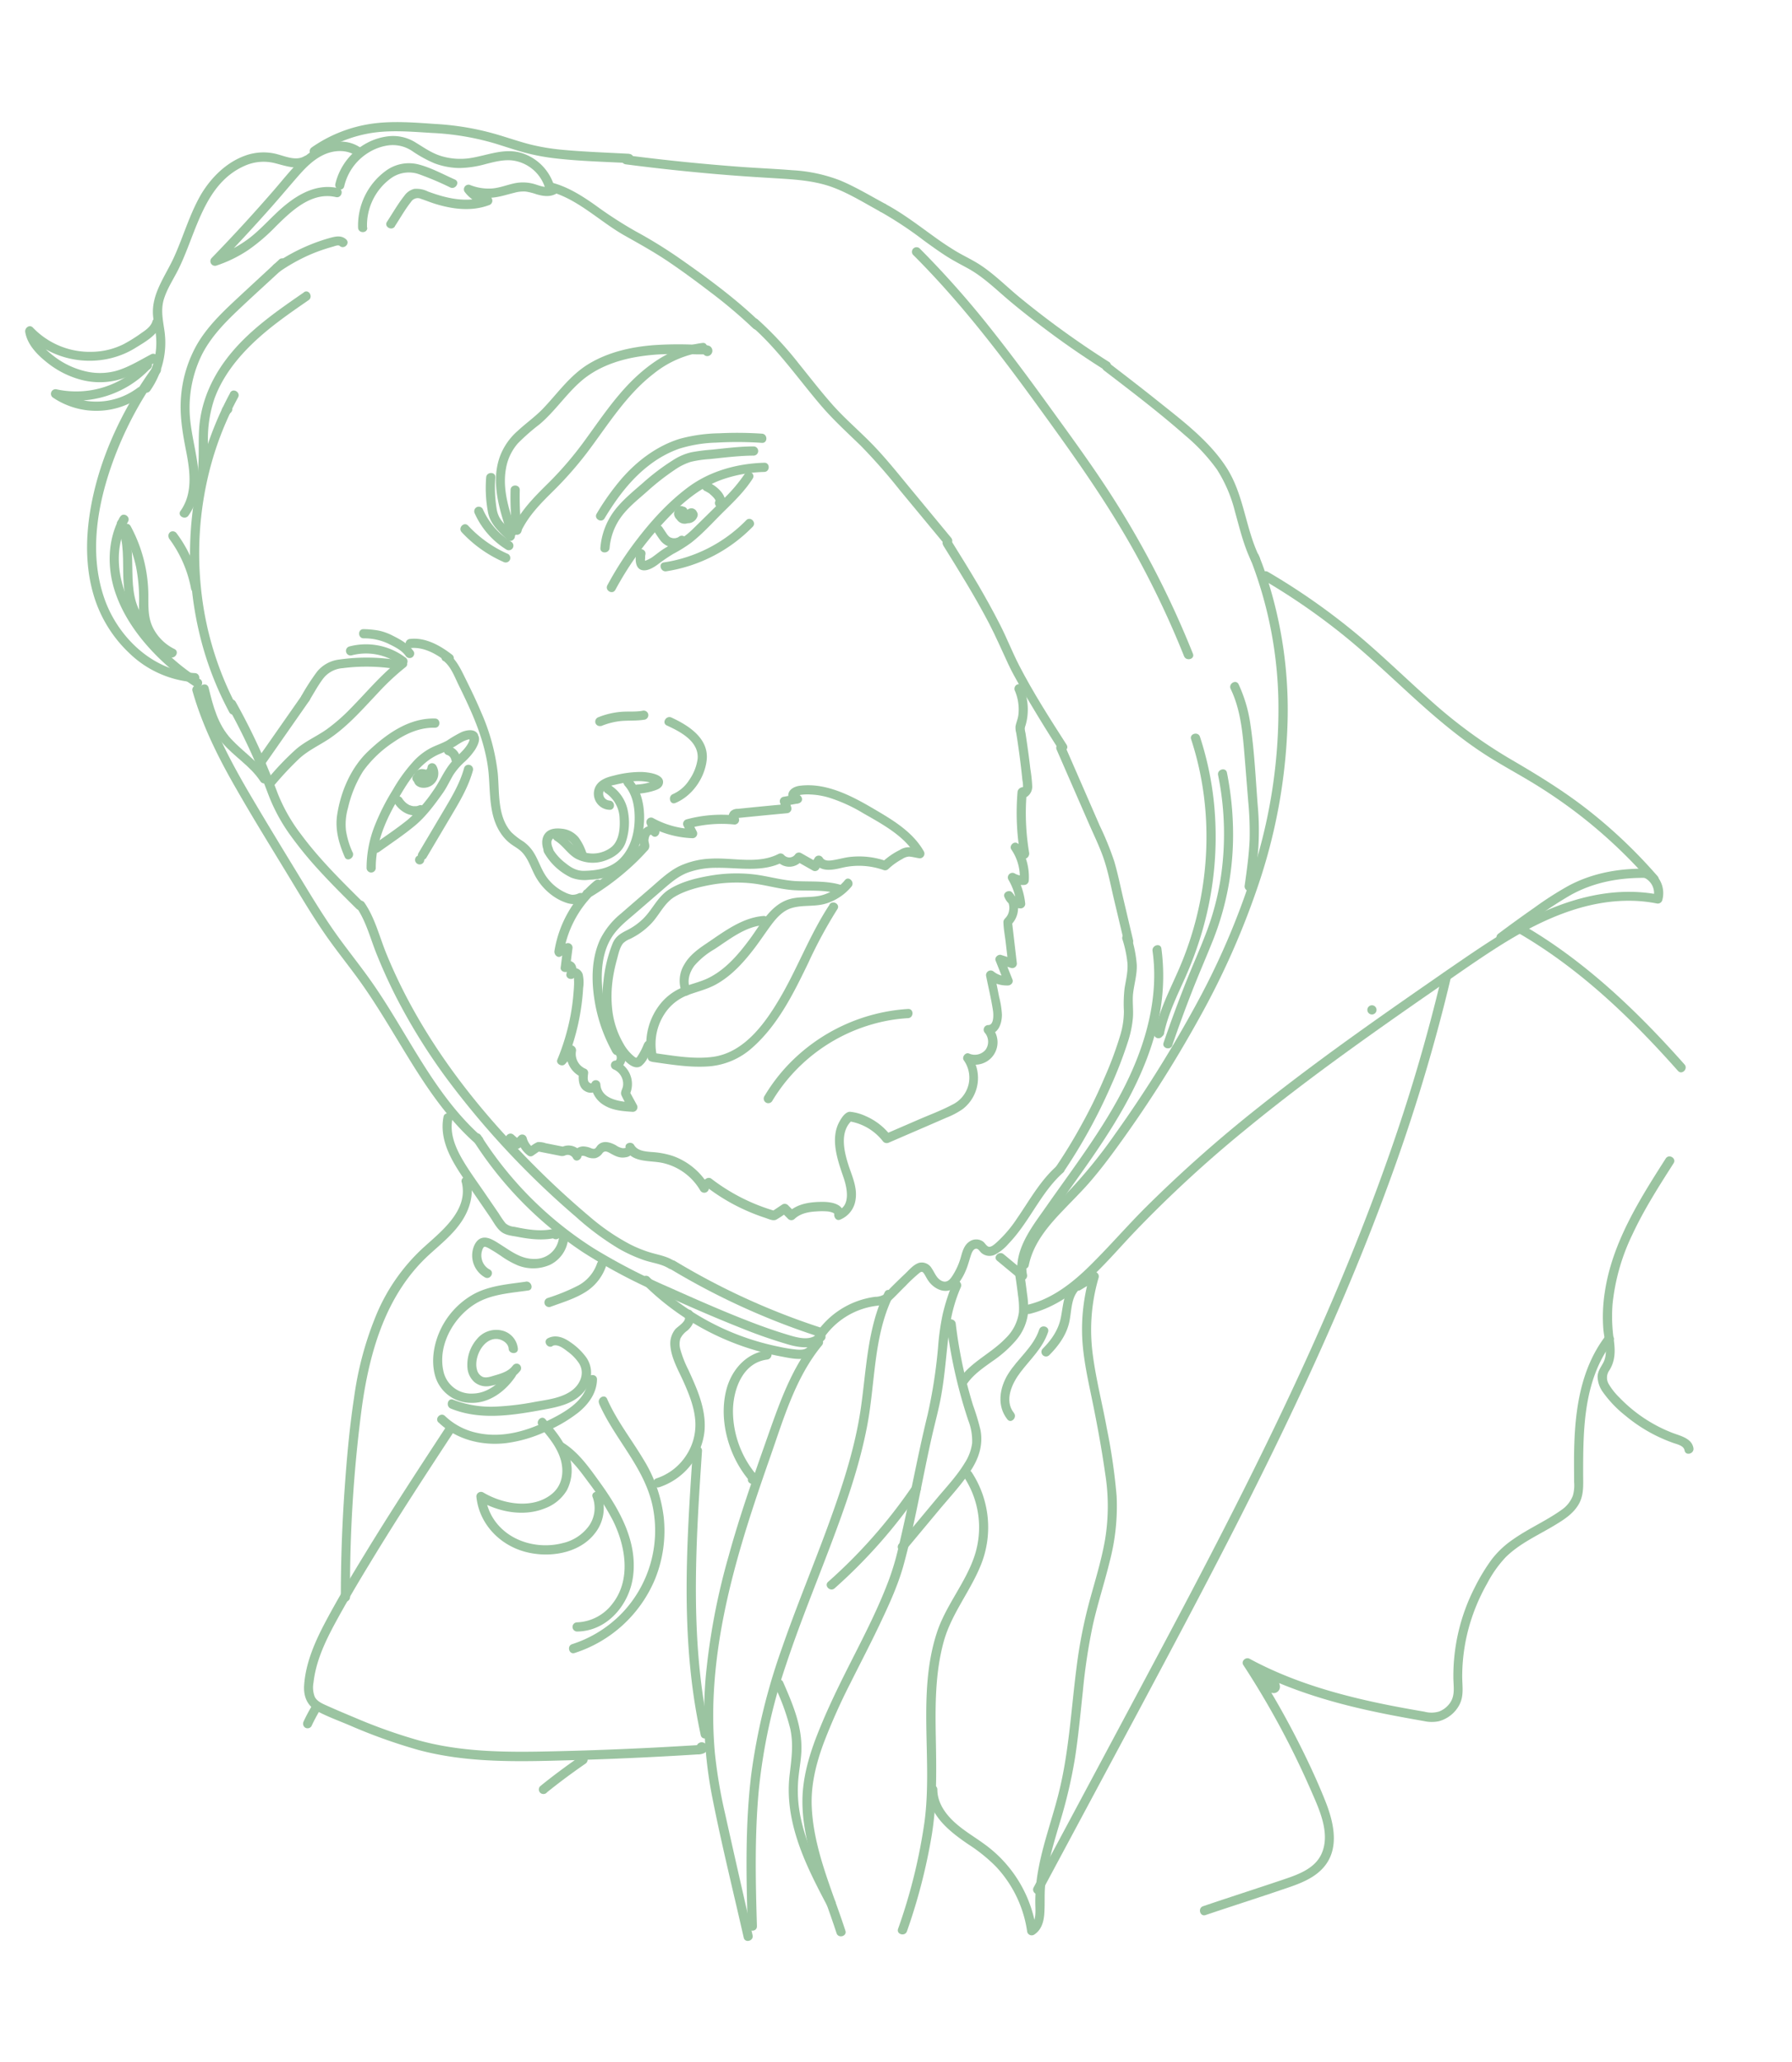 <svg id="Layer_1" data-name="Layer 1" xmlns="http://www.w3.org/2000/svg" width="585" height="673" viewBox="0 0 585 673"><defs><style>.cls-1{fill:#9bc4a1;}</style></defs><path class="cls-1" d="M225.3,322.68c-1.16-2.51-.16-5.49,1.44-7.57a25.57,25.57,0,0,1,6.54-5.34c4.82-3.15,10-7.37,15.95-7.82,1.91-.15,1.93-3.15,0-3-7.07.54-13.15,5.32-18.84,9.13-2.68,1.8-5.39,3.84-7,6.69a10.21,10.21,0,0,0-.66,9.43c.8,1.75,3.39.23,2.59-1.52Z"/><path class="cls-1" d="M214.42,344.61a18,18,0,0,1,3.45-15,15.61,15.61,0,0,1,6.67-4.83c3-1.14,6.15-1.84,9-3.38,5.25-2.84,9.29-7.37,12.86-12.06,1.81-2.4,3.47-4.91,5.26-7.33s3.9-4.81,6.85-5.67c3.6-1.06,7.46-.33,11.08-1.43a17.51,17.51,0,0,0,8.36-5.54c1.22-1.47-.89-3.61-2.12-2.12a14.76,14.76,0,0,1-7.8,5c-3.38.83-6.95.23-10.32,1.22-6.18,1.81-9.41,8.28-13,13.11s-7.64,9.61-13.06,12.42c-3,1.57-6.44,2.16-9.54,3.55a18,18,0,0,0-6.53,5.09,21.1,21.1,0,0,0-4.11,17.74c.43,1.89,3.32,1.09,2.89-.79Z"/><path class="cls-1" d="M210.24,340.64a22.32,22.32,0,0,1-1.36,2.88c-.22.39-.45.78-.7,1.15-.39.6-.42.71-1,.29a14.15,14.15,0,0,1-3.71-4.43A28.1,28.1,0,0,1,199.92,330a39.37,39.37,0,0,1,.23-11.16,51.49,51.49,0,0,1,1.23-5.61c.47-1.7.89-3.93,2-5.32a6.44,6.44,0,0,1,2.27-1.45,26.22,26.22,0,0,0,2.64-1.48,23.92,23.92,0,0,0,4.32-3.57c2.67-2.81,4.24-6.69,7.65-8.73s7.73-3.14,11.67-3.87a47.57,47.57,0,0,1,12.83-.57c4.88.43,9.58,2,14.48,2.3s9.89-.26,14.66,1.22c1.85.57,2.64-2.32.8-2.89-4.73-1.46-9.64-1.07-14.51-1.28s-9.63-1.73-14.52-2.26a50.42,50.42,0,0,0-14.09.51c-4.44.77-9.34,2-13.19,4.47S213,296.94,209.8,300a21.16,21.16,0,0,1-5.27,3.68c-2,1-3.58,2-4.5,4.13A45.33,45.33,0,0,0,197,320.24a39.72,39.72,0,0,0,.41,12.5,27.3,27.3,0,0,0,6,12.78c1.37,1.53,3.75,3.77,5.9,2.4a8,8,0,0,0,2.2-2.88,27.92,27.92,0,0,0,1.66-3.6c.69-1.81-2.21-2.59-2.89-.8Z"/><path class="cls-1" d="M270.81,295.26c-6.13,9.27-10.06,19.72-15.54,29.35-5,8.71-12,19-22.74,20.35-6.16.78-12.57-.38-18.67-1.22a1.54,1.54,0,0,0-1.84,1,1.52,1.52,0,0,0,1,1.85c5.75.8,11.67,1.81,17.5,1.5a23.92,23.92,0,0,0,15-6.09c8.4-7.39,13.49-17.7,18.28-27.6a151.71,151.71,0,0,1,9.55-17.66c1.07-1.62-1.53-3.12-2.59-1.52Z"/><path class="cls-1" d="M252.08,359.36a56.16,56.16,0,0,1,32.67-25.06,53.27,53.27,0,0,1,11.69-2c1.92-.11,1.93-3.11,0-3a59.3,59.3,0,0,0-39.35,18.44,57.64,57.64,0,0,0-7.6,10.11,1.5,1.5,0,0,0,2.59,1.51Z"/><path class="cls-1" d="M144.74,215.65c2.45,1.85,3.64,5.2,4.95,7.87,1.51,3.07,3,6.17,4.36,9.32,2.73,6.35,4.93,13.06,5.5,20,.53,6.43.14,13.4,3.85,19a14.25,14.25,0,0,0,2.85,3.2c1.19,1,2.6,1.67,3.74,2.7,2.21,2,3.13,5,4.43,7.57a19.16,19.16,0,0,0,6.21,7.19,16.44,16.44,0,0,0,4.5,2.23,7.6,7.6,0,0,0,2.41.34,5.7,5.7,0,0,0,1.17-.18,6.52,6.52,0,0,0,.73-.29c.56-.2.46-.28-.28-.23l-.75-1.3,0,.18c.16,1.91,3.16,1.93,3,0a1.87,1.87,0,0,0-2.56-1.67,4.37,4.37,0,0,1-2.14.45,8.15,8.15,0,0,1-2.27-.78,15.55,15.55,0,0,1-6.52-5.77c-1.57-2.51-2.39-5.42-4.1-7.85a12.74,12.74,0,0,0-3-3,22.86,22.86,0,0,1-3.88-3c-4.61-5.14-3.86-12.85-4.44-19.22a67.77,67.77,0,0,0-5.45-20c-1.53-3.64-3.24-7.19-5-10.73-1.55-3.14-3-6.36-5.82-8.53-1.54-1.17-3,1.43-1.52,2.59Z"/><path class="cls-1" d="M199,261.28a2.23,2.23,0,0,1-1.22-4,7.32,7.32,0,0,1,2.83-1.11c1.24-.3,2.5-.57,3.76-.8a18,18,0,0,1,7.6-.07c.15,0,1.7.65,1.75.61l-.14-1.07a1.57,1.57,0,0,1-.3.12,6.05,6.05,0,0,0-1,.33,18.34,18.34,0,0,1-4.22.76c-1.92.12-1.93,3.12,0,3a22.15,22.15,0,0,0,4.85-.81c1.35-.4,3.08-.87,3.47-2.43.8-3.2-4.82-3.77-6.87-3.86a34.44,34.44,0,0,0-9.18,1.2c-2.61.6-5.43,1.65-6.27,4.48a5.26,5.26,0,0,0,4.93,6.67c1.93.09,1.93-2.91,0-3Z"/><path class="cls-1" d="M220.49,262.07c5.46-2.26,9.52-8.07,10.2-13.93.82-7.12-5.93-11.4-11.49-13.95-1.74-.81-3.27,1.78-1.51,2.59,4.36,2,10.53,5.16,10.05,10.9a15.71,15.71,0,0,1-2.71,6.84,12.1,12.1,0,0,1-5.34,4.65c-1.76.73-1,3.63.8,2.9Z"/><path class="cls-1" d="M196.18,237A23,23,0,0,1,203,235.3c2.53-.19,5.05,0,7.55-.44a1.51,1.51,0,0,0,1.05-1.84,1.53,1.53,0,0,0-1.84-1.05c-2.4.45-4.87.14-7.28.38a25.58,25.58,0,0,0-7.11,1.72,1.54,1.54,0,0,0-1,1.85,1.5,1.5,0,0,0,1.84,1Z"/><path class="cls-1" d="M180.44,276.74a4.06,4.06,0,0,1-.44-1.94,1.65,1.65,0,0,1,.56-1.12,2.36,2.36,0,0,1,1.28-.29,8,8,0,0,1,2.13.19c2.9.68,3.93,3.66,4.79,6.23a1.54,1.54,0,0,0,1.85,1.05,1.52,1.52,0,0,0,1-1.85,18.21,18.21,0,0,0-2.71-5.63,8,8,0,0,0-5.4-2.9c-2-.24-4.25-.11-5.58,1.6s-1.05,4.2-.12,6.18a1.5,1.5,0,0,0,2.59-1.52Z"/><path class="cls-1" d="M197.63,258.75a10.32,10.32,0,0,1,4.64,8.36c.2,3.19-.11,7.5-2.91,9.54a9.82,9.82,0,0,1-9.08,1.37c-3.07-1.24-4.76-4.54-7.54-6.25-1.65-1-3.16,1.58-1.51,2.59,2.59,1.59,4.13,4.43,6.83,5.91a12,12,0,0,0,9.34.66c2.94-1,5.67-2.84,6.79-5.82a19.64,19.64,0,0,0,.74-10.55,12.83,12.83,0,0,0-5.79-8.4,1.5,1.5,0,0,0-1.51,2.59Z"/><path class="cls-1" d="M203.81,256.25c2.84,3.08,3.49,7.47,3.37,11.51-.13,4.45-1.41,9-4.56,12.31s-7.62,4.09-12.11,4.15c-2.41,0-4.21-1.15-6-2.6a16.15,16.15,0,0,1-4.26-4.83c-.92-1.69-3.51-.18-2.59,1.52a20,20,0,0,0,8.76,8.11,12.05,12.05,0,0,0,6.13.69,23.3,23.3,0,0,0,6.72-1.22c7.9-3.06,11.15-11.74,11-19.67-.11-4.38-1.22-8.8-4.26-12.09-1.31-1.42-3.43.7-2.12,2.12Z"/><path class="cls-1" d="M165.83,180.8a39.37,39.37,0,0,1-13-9.24c-1.31-1.42-3.43.71-2.12,2.12a41.26,41.26,0,0,0,13.63,9.71,1.54,1.54,0,0,0,2.05-.53,1.52,1.52,0,0,0-.54-2.06Z"/><path class="cls-1" d="M166.81,176.77a23.92,23.92,0,0,1-9.22-10.66,1.52,1.52,0,0,0-2.05-.54,1.54,1.54,0,0,0-.54,2.05,26.66,26.66,0,0,0,10.3,11.74,1.5,1.5,0,1,0,1.51-2.59Z"/><path class="cls-1" d="M167.65,174c-1.17-1.17-2.4-2.3-3.5-3.54a8.46,8.46,0,0,1-2-4.28,42.28,42.28,0,0,1-.44-10.36c.13-1.92-2.88-1.92-3,0a43,43,0,0,0,.62,11.5c.78,3.79,3.58,6.19,6.21,8.8,1.37,1.36,3.5-.76,2.12-2.12Z"/><path class="cls-1" d="M168.47,173.27c-2.15-6.43-4.53-13.33-3.32-20.2a16.79,16.79,0,0,1,3.9-8.36,67.92,67.92,0,0,1,7.1-6.23c4.93-4.17,8.51-9.64,13.35-13.91s10.86-6.6,17.05-7.84a65.83,65.83,0,0,1,11.71-1.16c2.11,0,4.22,0,6.33,0l2.93.09,1.46,0,1,0c.54,0,.65,0,.34,0l-.69-.9,0,.21.16-1.16-.1.19.9-.69-.18,0c-1.9.35-1.1,3.24.79,2.89a1.77,1.77,0,0,0,.46-3.26,5.82,5.82,0,0,0-2.69-.38l-3.17-.1a119.51,119.51,0,0,0-12.41.19c-7.27.57-14.62,2.21-21,6S182,128.48,177,133.63c-2.49,2.53-5.39,4.57-8,7a20.73,20.73,0,0,0-5.85,8.48c-2.92,8.29-.18,17.06,2.48,25,.61,1.82,3.51,1,2.89-.8Z"/><path class="cls-1" d="M170.27,173.05a93,93,0,0,1-.59-13.14c0-1.93-3-1.93-3,0a93,93,0,0,0,.59,13.14,1.54,1.54,0,0,0,1.5,1.5,1.51,1.51,0,0,0,1.5-1.5Z"/><path class="cls-1" d="M170.15,173.34c2.36-4.93,6.15-8.83,10-12.63a120.09,120.09,0,0,0,11.41-12.87c6.81-9,12.8-18.93,21.87-25.91a33.22,33.22,0,0,1,15.91-7c1.89-.24,1.92-3.24,0-3-11.06,1.37-20.15,8.52-27.15,16.8-4,4.7-7.45,9.77-11.07,14.73a113.85,113.85,0,0,1-11.64,13.73c-4.48,4.45-9.14,8.91-11.91,14.68-.83,1.73,1.75,3.25,2.59,1.51Z"/><path class="cls-1" d="M133.91,211.53c4.27-.48,8.44,1.81,11.69,4.38a1.54,1.54,0,0,0,2.12,0,1.51,1.51,0,0,0,0-2.12c-3.83-3-8.74-5.83-13.81-5.26a1.54,1.54,0,0,0-1.5,1.5,1.51,1.51,0,0,0,1.5,1.5Z"/><path class="cls-1" d="M135,212.56c-1.67-2.43-4.25-3.81-6.82-5.11a18.1,18.1,0,0,0-4.5-1.63,30.52,30.52,0,0,0-5-.48c-1.93-.06-1.93,2.94,0,3a18.28,18.28,0,0,1,8,1.7c2,1,4.41,2.09,5.74,4a1.54,1.54,0,0,0,2.06.54,1.5,1.5,0,0,0,.53-2.05Z"/><path class="cls-1" d="M132.3,214.57A21.35,21.35,0,0,0,114,211a1.5,1.5,0,0,0,.8,2.89,18.51,18.51,0,0,1,16,3.26,1.51,1.51,0,0,0,2.05-.54,1.53,1.53,0,0,0-.54-2.05Z"/><path class="cls-1" d="M130.52,215.55a63.6,63.6,0,0,0-19.86-.28,11,11,0,0,0-7.14,3.92A73.26,73.26,0,0,0,98.46,227c-1,1.65,1.58,3.16,2.59,1.51,1.42-2.3,2.73-4.74,4.35-6.91a8.85,8.85,0,0,1,6.48-3.53,61.31,61.31,0,0,1,17.84.34c1.89.31,2.7-2.58.8-2.89Z"/><path class="cls-1" d="M86.65,249.2,101,228.66c1.1-1.58-1.49-3.08-2.59-1.51q-7.17,10.28-14.35,20.53c-1.1,1.59,1.5,3.09,2.6,1.52Z"/><path class="cls-1" d="M89,256.94a105,105,0,0,1,8.55-9.22c3-2.81,6.6-4.39,10-6.66,6.06-4.1,10.86-9.65,15.85-14.92a80.53,80.53,0,0,1,9-8.41c1.52-1.18-.62-3.29-2.13-2.12-5.79,4.49-10.46,10.17-15.58,15.37a59,59,0,0,1-8.17,7.15c-3.25,2.26-6.88,3.81-9.9,6.42a89.05,89.05,0,0,0-9.72,10.27c-1.23,1.47.88,3.6,2.13,2.12Z"/><path class="cls-1" d="M74.35,230.6a208.3,208.3,0,0,1,13.2,28.58,57.51,57.51,0,0,0,7.18,13.35,125.15,125.15,0,0,0,9.59,11.71c3.89,4.26,8,8.32,12.09,12.38a1.5,1.5,0,0,0,2.12-2.12c-7.11-7.05-14.3-14.13-20.27-22.2A55.72,55.72,0,0,1,90.68,259c-1.81-4.79-3.69-9.54-5.8-14.21-2.41-5.35-5.07-10.6-7.94-15.72-.94-1.69-3.53-.17-2.59,1.51Z"/><path class="cls-1" d="M155.73,239.24c-1.15-1.4-3.49-.93-4.95-.35a39.38,39.38,0,0,0-4.83,2.8c-1.87,1.06-4,1.66-5.83,2.7a21.07,21.07,0,0,0-4.58,3.5,51.14,51.14,0,0,0-7.28,9.87,72.48,72.48,0,0,0-5.82,11.45,37.67,37.67,0,0,0-2.77,14.06,1.5,1.5,0,0,0,3,0c-.06-7.65,2.89-14.82,6.62-21.36,3.51-6.15,7.48-13,14.27-15.86a34.25,34.25,0,0,0,5.38-2.7,24.91,24.91,0,0,1,2.31-1.4c.47-.23,2.12-.88,2.36-.59,1.23,1.49,3.34-.64,2.12-2.12Z"/><path class="cls-1" d="M123.68,278.11c4-2.89,8.16-5.62,11.94-8.78,3.54-3,6.33-6.82,9-10.58,1.31-1.88,2.22-3.94,3.39-5.89a22,22,0,0,1,3.67-4.23,21.5,21.5,0,0,0,3.51-4.1c.79-1.32,2-3.74.45-5s-3.62.91-2.12,2.12c-.08-.59-.15-.64-.23-.15a4.31,4.31,0,0,1-.22.6,6.85,6.85,0,0,1-.47.89,11.93,11.93,0,0,1-1.44,1.87c-1.11,1.22-2.36,2.31-3.48,3.52-2.66,2.86-4,6.59-6.3,9.73a47.93,47.93,0,0,1-8.2,9.37c-3.51,2.85-7.32,5.37-11,8-1.55,1.12-.06,3.72,1.51,2.59Z"/><path class="cls-1" d="M146,246.43c.11,0,.22.07.33.12l-.36-.15a3.46,3.46,0,0,1,.77.45l-.3-.23a3.42,3.42,0,0,1,.63.63l-.23-.3a4,4,0,0,1,.45.77l-.15-.36a3.64,3.64,0,0,1,.22.71,1.48,1.48,0,0,0,1.84,1.05,1.55,1.55,0,0,0,.9-.69l.15-.36a1.55,1.55,0,0,0,0-.8,4.86,4.86,0,0,0-1.22-2.33,5,5,0,0,0-2.23-1.4,1.56,1.56,0,0,0-1.16.15,1.52,1.52,0,0,0-.69.9,1.54,1.54,0,0,0,.15,1.15,1.63,1.63,0,0,0,.9.69Z"/><path class="cls-1" d="M128.84,262.14a9.1,9.1,0,0,0,3.5,3.22,6.67,6.67,0,0,0,5.3.37,1.5,1.5,0,1,0-.8-2.89,3.57,3.57,0,0,1-.46.16c-.07,0-.41.15-.47.11s.27,0,0,0l-.3,0a4,4,0,0,1-.49,0l-.24,0c-.22,0,.24.06,0,0s-.32-.06-.48-.11a3.53,3.53,0,0,1-.46-.15s-.28-.12-.11,0l-.14-.07a5.91,5.91,0,0,1-.76-.46.64.64,0,0,1-.19-.13s.22.18,0,0l-.34-.29a8.79,8.79,0,0,1-.66-.7c-.05-.05-.09-.11-.14-.17s.15.21,0,0l-.29-.42a1.5,1.5,0,0,0-2.59,1.52Z"/><path class="cls-1" d="M137,251.81a2.69,2.69,0,0,0-1.92,2.7,2.5,2.5,0,0,0,.75,1.74,3.47,3.47,0,0,0,2.1.85,4.79,4.79,0,0,0,5-3.47,4.9,4.9,0,0,0-.57-3.81,1.54,1.54,0,0,0-1.5-.72,1.45,1.45,0,0,0-.71.3,1.32,1.32,0,0,0-.54.78,3,3,0,0,1-.2.77l.15-.36a3,3,0,0,1-.19.36,1.63,1.63,0,0,1-.11.17c-.08.14.26-.29.07-.08l-.25.26c-.12.12.3-.19.09-.07l-.21.11.36-.15a1.58,1.58,0,0,1-.31.09l.4-.06a1.45,1.45,0,0,1-.36,0l.4.06a11.86,11.86,0,0,0-1.56-.28,2.83,2.83,0,0,0-1.63.42,2.49,2.49,0,0,0-1.14,1.88,2.27,2.27,0,0,0,.62,1.68,3.81,3.81,0,0,0,2.12,1.09,2.57,2.57,0,0,0,2.92-1,1.52,1.52,0,0,0-.12-1.67,1.48,1.48,0,0,0-1.58-.53,3.86,3.86,0,0,1-.89.22l.4,0a4.27,4.27,0,0,1-1,0l.4,0a4.17,4.17,0,0,1-1-.28l.35.15-.15-.07c-.14-.08-.1,0,.12.1l.44,1.06v-.06l-.44,1.06,0,0-1.07.43h0l-.76-.2,0,0-.54-.54v-1.47a1.47,1.47,0,0,0-.15,1.16,1.49,1.49,0,0,0,.69.89,1.45,1.45,0,0,0,1.15.15,1.76,1.76,0,0,0,.9-.69v0a1.44,1.44,0,0,0,0-1.51,1.55,1.55,0,0,0-2.84,1.2,2.43,2.43,0,0,0,1.9,1.43,5.43,5.43,0,0,0,3.24-.12l-1.69-2.2c-.11.2.26-.26.09-.12.07,0,.35-.22.12-.11l.36-.15a1,1,0,0,1-.29.07l.4,0a1.7,1.7,0,0,1-.45,0l.4.06a3.83,3.83,0,0,1-.95-.27l.35.15-.41-.23c.27.14.25.19.11.07s-.06-.06.12.16l-.06-.1.15.36a1.68,1.68,0,0,1-.07-.24l.06.4a1.47,1.47,0,0,1,0-.21l-.05.4.06-.2-.15.36a.57.57,0,0,1,.08-.13c-.17.21-.2.25-.1.14-.33.3-.13.1,0,0l-.36.15a1.68,1.68,0,0,1,.32-.09l-.39.06a1.88,1.88,0,0,1,.53,0l-.4-.06a11.86,11.86,0,0,0,1.56.28,2.83,2.83,0,0,0,1.91-.76,4.21,4.21,0,0,0,1.37-2.5l-2.75.36a3.1,3.1,0,0,1,.26.47l-.15-.35a3.38,3.38,0,0,1,.24.88l-.05-.4a3.54,3.54,0,0,1,0,.92l.06-.39a3.92,3.92,0,0,1-.23.81l.16-.36a5.7,5.7,0,0,1-.3.54c-.13.21.27-.31,0,0l-.2.21-.22.19c.34-.33.12-.1,0,0a3.67,3.67,0,0,1-.52.27l.36-.15a4,4,0,0,1-.84.23l.4-.06a3.1,3.1,0,0,1-.86,0l.4,0a2.61,2.61,0,0,1-.61-.16l.36.15-.21-.11s.34.23.11.07.2.32.11.15l-.07-.15.15.36a1.11,1.11,0,0,1-.07-.26l.05.4a1.82,1.82,0,0,1,0-.33l-.05.4a1.78,1.78,0,0,1,.1-.38l-.15.36.08-.15c.1-.2-.29.3-.09.11.05,0,.22-.19,0,0s0,0,0,0l-.36.15.16-.05a1.52,1.52,0,0,0,1-1.84,1.54,1.54,0,0,0-1.85-1.05Z"/><path class="cls-1" d="M115.13,278.24a27.37,27.37,0,0,1-2.18-7.13,19.06,19.06,0,0,1,.66-7.43,38.79,38.79,0,0,1,4.94-12,38,38,0,0,1,10-9.51c4-2.77,8.51-4.78,13.44-4.66,1.93,0,1.93-3,0-3-8.48-.21-15.78,5-21.7,10.59-5.67,5.33-9,13.07-10.2,20.69-.78,4.88.52,9.46,2.45,13.92.77,1.76,3.36.24,2.6-1.52Z"/><path class="cls-1" d="M151.51,250.67c-1.39,5-3.94,9.26-6.55,13.67l-8.34,14.06a1.5,1.5,0,0,0,2.59,1.52l8.59-14.5c2.66-4.48,5.19-8.9,6.6-14a1.5,1.5,0,0,0-2.89-.79Z"/><path class="cls-1" d="M137,282.13a1.5,1.5,0,0,0,0-3,1.5,1.5,0,0,0,0,3Z"/><path class="cls-1" d="M200.87,192.54a106.22,106.22,0,0,1,14.54-20.65c5.69-6.3,12-12.34,20.09-15.29a44.78,44.78,0,0,1,14-2.57c1.93-.06,1.94-3.06,0-3-8.83.25-17.73,2.68-24.87,8s-13.09,12.13-18.3,19.19A109.31,109.31,0,0,0,198.28,191c-.92,1.7,1.67,3.22,2.59,1.52Z"/><path class="cls-1" d="M243.14,154.63a51,51,0,0,1-7.59,8.8c-3,3-6.07,6-9.13,9a27,27,0,0,1-4.48,3.64c-1.61,1-3.3,1.87-4.92,2.85s-2.84,2.07-4.3,3.08a13.34,13.34,0,0,1-2.15,1.05c-.47,0-.45.08.05.1l-.08-.42c.12-.52,0-1.11.14-1.66.48-1.87-2.41-2.67-2.89-.79-.44,1.72-.59,4.93,1.5,5.7,1.8.65,4-.71,5.41-1.73a54.34,54.34,0,0,1,5.15-3.51,46.34,46.34,0,0,0,5.88-3.68c3.82-3,7.14-6.76,10.6-10.16s6.83-6.68,9.4-10.72c1-1.63-1.55-3.14-2.59-1.52Z"/><path class="cls-1" d="M213.7,173.62c.56.84,1.1,1.69,1.7,2.5a6.08,6.08,0,0,0,2.31,2,5.63,5.63,0,0,0,5.62-.48,1.72,1.72,0,0,0,.69-.9,1.56,1.56,0,0,0-.15-1.16,1.53,1.53,0,0,0-2.06-.53,3.52,3.52,0,0,1-.45.3l-.19.1c-.3.16.2-.06,0,0l-.47.14-.26.06c-.19,0,.31,0,0,0l-.49,0-.27,0c-.29,0,.2.05,0,0l-.47-.12-.26-.08c-.18-.07.32.16,0,0l-.42-.24c-.17-.09.25.23,0,0l-.19-.17c-.15-.15-.29-.3-.43-.47s-.08-.11,0,0l-.19-.26c-.51-.74-1-1.49-1.51-2.24a1.5,1.5,0,0,0-2.59,1.51Z"/><path class="cls-1" d="M229.79,160.08a10.7,10.7,0,0,1,1.34.71c.22.13.42.27.63.42s0,0-.06,0l.14.11.3.26a9.82,9.82,0,0,1,1.05,1.09s.17.21,0,0,0,0,0,0a4,4,0,0,1,.22.34l.09.15c.09.19,0,0,0-.11,0,.13.09.28.11.42l0-.4a1.68,1.68,0,0,1,0,.5l.06-.4c0,.07-.12.4,0,.15s-.05.06-.08.11a1.45,1.45,0,0,0-.15,1.15,1.49,1.49,0,0,0,.69.9,1.54,1.54,0,0,0,2.05-.54,3,3,0,0,0,.26-2.77,6.7,6.7,0,0,0-1.48-2.17,11,11,0,0,0-3.56-2.52,1.73,1.73,0,0,0-1.16-.15,1.54,1.54,0,0,0-.89.69,1.52,1.52,0,0,0-.16,1.16,1.47,1.47,0,0,0,.69.89Z"/><path class="cls-1" d="M222.19,165.62a2.53,2.53,0,0,0-1.31,2.42,2.9,2.9,0,0,0,2,2.5,3.69,3.69,0,0,0,2.87-.3,2.87,2.87,0,0,0,1.88-2.45,1.92,1.92,0,0,0-1.65-1.88,2.11,2.11,0,0,0-1.3.27,6.54,6.54,0,0,0-.74.56l.31-.23a3.25,3.25,0,0,1-.51.3l.35-.15a1.9,1.9,0,0,1-.48.14l.4-.06h-.29l.4.06a1.68,1.68,0,0,1-.32-.09l.36.15a2.35,2.35,0,0,1-.52-.32l.31.24a9.79,9.79,0,0,0-.82-.62,2.74,2.74,0,0,0-1.25-.39,1.9,1.9,0,0,0-1.69,2.63,2.85,2.85,0,0,0,2,1.79c.61.17,1.25.28,1.86.41l-.66-2.51-.12.11.3-.24a1.61,1.61,0,0,1-.28.17l.36-.15a2.37,2.37,0,0,1-.36.09l.39,0h-.38l.4,0a2,2,0,0,1-.42-.11l.36.15a1.35,1.35,0,0,1-.33-.19l.31.23a1.25,1.25,0,0,1-.23-.23l.24.3a1,1,0,0,1-.09-.13l-2,2a5.92,5.92,0,0,0,3.74.61,3.3,3.3,0,0,0,2.45-2.35,1.51,1.51,0,0,0-2.2-1.69l-.44.24a1.51,1.51,0,0,0-.53,2.05,1.53,1.53,0,0,0,2.05.54l.43-.24-2.2-1.7a2.64,2.64,0,0,1-.1.3l.15-.36a1.29,1.29,0,0,1-.19.32l.24-.3a2.27,2.27,0,0,1-.32.3l.31-.23a2.82,2.82,0,0,1-.44.26l.35-.16a2.22,2.22,0,0,1-.61.17l.39-.05a2.89,2.89,0,0,1-.72,0l.39,0a5.8,5.8,0,0,1-1.52-.46l.36.15-.08,0a1.67,1.67,0,0,0-1-.18,1.42,1.42,0,0,0-.86.41,1.56,1.56,0,0,0-.23,1.82,3,3,0,0,0,4.56.61,1.51,1.51,0,0,0-.66-2.51,14.15,14.15,0,0,1-2.14-.5l.36.15a1.41,1.41,0,0,1-.38-.21l.31.23a1.07,1.07,0,0,1-.19-.18l.24.3a1,1,0,0,1-.13-.22l.15.36a2.17,2.17,0,0,1-.07-.24l.06.4a.54.54,0,0,1,0-.18l-.06.4a1,1,0,0,1,0-.18l-.15.36a1.4,1.4,0,0,1,.1-.16l-1.3.75H222l-.4-.05.21.06-.36-.15a2.55,2.55,0,0,1,.5.3l-.31-.23a10.49,10.49,0,0,0,.85.64,2.84,2.84,0,0,0,1.4.4,3.83,3.83,0,0,0,2.46-1.07l-.3.24a1.17,1.17,0,0,1,.3-.19l-.36.15.12,0-.39,0h.12l-.4,0a.5.5,0,0,1,.13,0l-.36-.15.05,0-.3-.23.08.07-.24-.3.06.1-.15-.36,0,.11-.05-.4v.17l.05-.4a.53.53,0,0,1-.05.18l.15-.36a.62.62,0,0,1-.11.17l.24-.3a2.06,2.06,0,0,1-.31.28l.31-.23a4.7,4.7,0,0,1-.78.46l.36-.15a2.57,2.57,0,0,1-.72.2l.4-.05a3.84,3.84,0,0,1-.48,0l.4.05a1.76,1.76,0,0,1-.45-.12l.36.15a1.87,1.87,0,0,1-.39-.22l.3.23a1.58,1.58,0,0,1-.23-.22l.24.3a1.45,1.45,0,0,1-.17-.26l.15.36a1.32,1.32,0,0,1-.08-.33l0,.4a1.41,1.41,0,0,1,0-.29l0,.4a1.16,1.16,0,0,1,.08-.32l-.15.35a1.49,1.49,0,0,1,.14-.24l-.24.31a1.21,1.21,0,0,1,.16-.16l-.31.24a.76.76,0,0,1,.19-.12,1.5,1.5,0,0,0,.54-2.05,1.53,1.53,0,0,0-2.05-.54Z"/><path class="cls-1" d="M222.27,168.15a1.5,1.5,0,0,0,0-3,1.5,1.5,0,0,0,0,3Z"/><path class="cls-1" d="M199,178.85a20.09,20.09,0,0,1,3.73-10.08c2.3-3.18,5.53-5.72,8.44-8.29a78.32,78.32,0,0,1,9.05-7.1,19.19,19.19,0,0,1,5.32-2.65,35.39,35.39,0,0,1,6-.88c4.81-.49,9.63-1.12,14.47-1.15a1.5,1.5,0,0,0,0-3c-4.6,0-9.18.61-13.75,1.07a58.85,58.85,0,0,0-6.61.85,18.74,18.74,0,0,0-5.77,2.45,73.71,73.71,0,0,0-10,7.54c-3.21,2.8-6.65,5.58-9.26,9A23.15,23.15,0,0,0,196,178.85c-.16,1.93,2.84,1.92,3,0Z"/><path class="cls-1" d="M197.35,169.19c3.94-6.52,8.57-12.81,14.69-17.44a35.26,35.26,0,0,1,9.64-5.29,44.59,44.59,0,0,1,12.19-2,119,119,0,0,1,14.87.08c1.93.12,1.92-2.88,0-3a119,119,0,0,0-13.88-.13,52.27,52.27,0,0,0-13,1.82c-7.51,2.34-14,7.28-19.08,13.17a80.21,80.21,0,0,0-8,11.26c-1,1.66,1.59,3.17,2.59,1.52Z"/><path class="cls-1" d="M217.52,186.45a50.13,50.13,0,0,0,28.21-14.54c1.35-1.38-.77-3.51-2.12-2.12a47.51,47.51,0,0,1-26.89,13.77c-1.9.29-1.09,3.18.8,2.89Z"/><path class="cls-1" d="M116.37,296.13c3.12,4.53,4.48,10,6.51,15.09q2.84,7.09,6.3,13.92a194.26,194.26,0,0,0,16.28,26.38A277.85,277.85,0,0,0,188,397.13a89.63,89.63,0,0,0,14,10.4,48.16,48.16,0,0,0,7.93,3.64c2.77,1,5.9,1.25,8.41,2.83,1.65,1,3.15-1.57,1.52-2.59-2.24-1.41-4.84-1.83-7.34-2.56a40.14,40.14,0,0,1-7-2.82,70.78,70.78,0,0,1-12.88-8.82A283.53,283.53,0,0,1,170,375.91c-14.22-14.74-26.93-31.06-36.59-49.17a168,168,0,0,1-7.31-15.55c-2.24-5.52-3.71-11.62-7.12-16.57-1.08-1.58-3.69-.09-2.59,1.51Z"/><path class="cls-1" d="M218.81,414.15a232.82,232.82,0,0,0,48.19,22c1.84.6,2.63-2.3.8-2.89a229.36,229.36,0,0,1-47.47-21.72,1.5,1.5,0,0,0-1.52,2.59Z"/><path class="cls-1" d="M268.7,437a24.59,24.59,0,0,1,17.1-10.77c2-.26,3.6-.46,5.14-1.89s3.07-3.1,4.64-4.61a49.07,49.07,0,0,1,4.66-4.35c.74-.54,1.05-.26,1.49.42s.87,1.6,1.41,2.34c2.06,2.86,6.16,4.61,9,1.62a18,18,0,0,0,3.07-4.93c.8-1.77,1.21-3.61,1.84-5.43.24-.67.66-1.67,1.47-1.84s1.3.85,1.84,1.34a4.09,4.09,0,0,0,4.69.46,15.33,15.33,0,0,0,4.16-3.41,45,45,0,0,0,3.35-3.94c4.88-6.38,8.39-13.85,14.46-19.27,1.44-1.29-.69-3.4-2.12-2.12-5.38,4.81-8.85,11.2-12.9,17.06a40.88,40.88,0,0,1-7,8.13c-.53.44-1.37,1.18-2.12,1.11s-1.36-1.25-1.92-1.67a3.86,3.86,0,0,0-4.53,0c-1.62,1.1-2.19,3-2.68,4.76a22.41,22.41,0,0,1-2.32,5.56c-.93,1.56-2.05,3.48-4.12,2.42-1.61-.82-2.17-2.62-3.13-4a3.76,3.76,0,0,0-4-1.87c-1.89.48-3.39,2.36-4.76,3.65q-2.44,2.31-4.82,4.7a22.42,22.42,0,0,1-2,2,5.57,5.57,0,0,1-2.91.78,27.64,27.64,0,0,0-19.51,12.23c-1.07,1.61,1.53,3.12,2.59,1.51Z"/><path class="cls-1" d="M347.34,382.29a175.89,175.89,0,0,0,15.25-27.73,140.31,140.31,0,0,0,5.7-14.8,34.83,34.83,0,0,0,1.55-7.62c.2-2.7-.24-5.4.08-8.09.37-3,1.28-6,1.18-9.09a39.72,39.72,0,0,0-1.83-9.34,1.51,1.51,0,0,0-2.9.8,37.68,37.68,0,0,1,1.7,8.06c.16,2.75-.51,5.35-.94,8a44.27,44.27,0,0,0-.23,7.55,27.41,27.41,0,0,1-1.17,7.78,119.38,119.38,0,0,1-5.37,14.37q-3,7.06-6.71,13.84c-2.72,5.05-5.7,10-8.9,14.72-1.08,1.6,1.52,3.11,2.59,1.51Z"/><path class="cls-1" d="M369.88,306.78l-3.06-13c-1-4.19-1.84-8.45-3.05-12.59A98.72,98.72,0,0,0,359,269.46l-5.33-12.24-6.13-14.05c-.76-1.76-3.35-.24-2.59,1.52l10.57,24.24c1.7,3.89,3.61,7.75,4.94,11.78s2.11,8.15,3.06,12.22L367,307.58c.44,1.88,3.33,1.08,2.89-.8Z"/><path class="cls-1" d="M307.91,178c5.21,8.38,10.43,16.77,15,25.52,2.26,4.35,4.18,8.84,6.26,13.28s4.76,8.75,7.29,13q4.44,7.46,9.14,14.78c1,1.62,3.64.11,2.59-1.52-5.41-8.44-10.92-17-15.51-25.92-2.23-4.34-4-8.9-6.22-13.26s-4.63-8.71-7.13-13c-2.86-4.86-5.84-9.65-8.82-14.44-1-1.64-3.61-.13-2.59,1.51Z"/><path class="cls-1" d="M245.28,106.43c8.73,7.63,15.3,17.25,22.8,26,4.05,4.73,8.6,8.84,13.05,13.18A183.7,183.7,0,0,1,293.76,160l14.61,17.64c1.24,1.49,3.35-.64,2.13-2.12l-13-15.72c-4.09-4.94-8.09-10-12.55-14.61s-9.16-8.54-13.32-13.26c-3.78-4.28-7.27-8.81-10.86-13.25A114.31,114.31,0,0,0,247.4,104.3c-1.45-1.26-3.58.85-2.12,2.13Z"/><path class="cls-1" d="M179,62.37c9.48,2.35,16.64,9.87,25,14.56,4.85,2.73,9.68,5.41,14.3,8.54s9,6.36,13.33,9.67a162.39,162.39,0,0,1,14.23,12c1.39,1.34,3.52-.78,2.12-2.12-8-7.7-17.11-14.38-26.21-20.74a153.47,153.47,0,0,0-14.37-8.85,134.84,134.84,0,0,1-13.06-8.46c-4.47-3.16-9.15-6.11-14.51-7.45-1.87-.46-2.67,2.43-.8,2.9Z"/><path class="cls-1" d="M73.26,132.46l-.4.39a1.11,1.11,0,0,0-.31.49,1,1,0,0,0-.13.57,1.06,1.06,0,0,0,.13.58,1,1,0,0,0,.31.48l.3.24a1.57,1.57,0,0,0,.76.2l.4,0A1.49,1.49,0,0,0,75,135l.4-.39a1.21,1.21,0,0,0,.31-.49,1.22,1.22,0,0,0,.13-.57,1.27,1.27,0,0,0-.13-.58,1.11,1.11,0,0,0-.31-.48l-.31-.24a1.5,1.5,0,0,0-.75-.2l-.4,0a1.39,1.39,0,0,0-.66.39Z"/><path class="cls-1" d="M75.13,128.24A109,109,0,0,0,62.7,168.46,112.44,112.44,0,0,0,66,210.29a106.78,106.78,0,0,0,8.86,22.18c.92,1.7,3.51.19,2.59-1.52a105.24,105.24,0,0,1-11.84-39,110.18,110.18,0,0,1,3.43-40.81,104,104,0,0,1,8.67-21.43c.93-1.69-1.66-3.21-2.59-1.51Z"/><path class="cls-1" d="M99.28,95.38c-8.4,5.8-17,11.71-23.61,19.59-6.16,7.33-10.23,16-10.7,25.62-.3,6,.36,12.1-1.19,18a1.5,1.5,0,0,0,2.89.8c1.3-4.93,1.17-10,1.21-15.07A41.27,41.27,0,0,1,70,130.13c3.25-8.9,9.84-16.12,17-22.08,4.38-3.63,9.06-6.86,13.73-10.08,1.58-1.09.08-3.7-1.51-2.59Z"/><path class="cls-1" d="M91.11,84.74c-4.94,4.58-9.91,9.14-14.84,13.75-4.42,4.14-8.78,8.51-11.87,13.78A41,41,0,0,0,59.14,129c-.61,6.29.46,12.31,1.66,18.45,1.26,6.43,2.18,13.65-1.88,19.31-1.13,1.58,1.47,3.08,2.59,1.52,3.43-4.79,3.78-10.93,3-16.58-.82-6.19-2.62-12.17-2.62-18.45A39.23,39.23,0,0,1,65.79,116c2.66-5.37,6.72-9.78,11-13.9,5.4-5.16,11-10.17,16.44-15.25,1.42-1.31-.71-3.43-2.13-2.12Z"/><path class="cls-1" d="M49.67,120.11c-10.21,14.16-18,31-20.49,48.39-1.26,8.76-1.08,17.8,1.56,26.3a42.73,42.73,0,0,0,11.49,18.39,33.94,33.94,0,0,0,21.39,9.49c1.93.09,1.93-2.91,0-3C49.94,219,38.56,208,34.15,195.55c-5.69-16.12-1.83-34,4.42-49.33a118.61,118.61,0,0,1,13.69-24.59c1.13-1.57-1.47-3.07-2.59-1.52Z"/><path class="cls-1" d="M39.16,168.72c-4.12,7.58-4.24,16.7-1.49,24.76,2.81,8.22,8.19,15.43,14.36,21.44a73.76,73.76,0,0,0,11.75,9.31c1.63,1,3.14-1.55,1.52-2.59a68.54,68.54,0,0,1-17.87-16.42c-4.79-6.4-8.43-13.95-8.63-22.06a25.53,25.53,0,0,1,3-12.92c.93-1.7-1.66-3.22-2.59-1.52Z"/><path class="cls-1" d="M38.28,171.61c2.39,5.43,1.75,11.54,2,17.31.24,5.33,1.23,10.69,4.71,14.9,1.23,1.49,3.34-.64,2.12-2.12-3.37-4.08-3.8-9.71-3.89-14.78-.11-5.72,0-11.48-2.36-16.82-.78-1.77-3.36-.24-2.59,1.51Z"/><path class="cls-1" d="M40.05,173.23a45.48,45.48,0,0,1,4.35,11.69,55.53,55.53,0,0,1,1,12.21,19.54,19.54,0,0,0,2.55,10.34,18.09,18.09,0,0,0,7.5,6.95c1.72.85,3.24-1.74,1.51-2.59A15.46,15.46,0,0,1,50,205c-1.75-3.43-1.55-7-1.57-10.76a48,48,0,0,0-5.78-22.52c-.91-1.7-3.5-.18-2.59,1.52Z"/><path class="cls-1" d="M128.88,73.88c1.74-2.65,3.35-5.54,5.31-8a2.57,2.57,0,0,1,3.31-.95c1.47.48,2.89,1.08,4.37,1.54,5.73,1.8,12,2.64,17.78.48a1.5,1.5,0,0,0-.4-2.94,7.66,7.66,0,0,1-5-3l-1.69,2.2a18.44,18.44,0,0,0,7.56,1.33c2.69-.11,5.18-1,7.78-1.62a11,11,0,0,1,3.7-.4,19.06,19.06,0,0,1,3.48.87c2.2.64,4.44,1,6.53-.19a1.5,1.5,0,0,0-1.52-2.59c-1.76,1-4-.07-5.75-.57a13.54,13.54,0,0,0-6.81-.12c-2.33.53-4.57,1.43-7,1.6a16.33,16.33,0,0,1-7.21-1.2,1.52,1.52,0,0,0-1.69,2.21A11,11,0,0,0,159.25,67l-.39-3c-6.31,2.37-13.05.77-19.14-1.49a8.45,8.45,0,0,0-4.49-.86A5.6,5.6,0,0,0,132,63.89c-2.1,2.64-3.81,5.66-5.66,8.48-1.07,1.62,1.53,3.12,2.59,1.51Z"/><path class="cls-1" d="M112.37,60.81a17.56,17.56,0,0,1,7.92-11,16.55,16.55,0,0,1,6.7-2.39,11.34,11.34,0,0,1,7.68,1.95,41,41,0,0,0,7.12,3.91A24,24,0,0,0,150,54.84a33.81,33.81,0,0,0,8.53-1.29c2.81-.71,5.68-1.48,8.61-1.2a12.92,12.92,0,0,1,10.93,9.36,1.51,1.51,0,0,0,2.9-.8,16.17,16.17,0,0,0-10-10.74c-6.06-2.23-11.88.65-17.88,1.49a21.51,21.51,0,0,1-9.09-.74c-3.05-.93-5.5-2.69-8.18-4.32a13.81,13.81,0,0,0-8.41-2.18,19.37,19.37,0,0,0-7.57,2.22A20.58,20.58,0,0,0,109.48,60c-.43,1.88,2.46,2.68,2.89.8Z"/><path class="cls-1" d="M117.75,48.24c-6.74-4.61-15-.57-20.12,4.5-3,3-5.69,6.43-8.5,9.66Q84.63,67.57,80,72.64,74.64,78.49,69.1,84.2a1.51,1.51,0,0,0,1.46,2.51A43.15,43.15,0,0,0,81,81.63,60.69,60.69,0,0,0,89.94,74c5.13-5.1,11.77-11.54,19.73-9.67,1.88.44,2.68-2.46.8-2.9-8.12-1.9-15.26,3.24-20.77,8.6-3,2.86-5.76,5.89-9.11,8.29a41,41,0,0,1-10.82,5.52l1.46,2.5q9-9.33,17.64-19.08c2.72-3.09,5.36-6.23,8.06-9.33,2.43-2.79,5-5.55,8.38-7.24s7.67-2.07,10.93.16c1.6,1.09,3.1-1.51,1.51-2.59Z"/><path class="cls-1" d="M99.31,51c-3,1.77-6.88-.36-10-.95a17.47,17.47,0,0,0-9.23.73c-6.11,2.18-11,7-14.34,12.49C62,69.64,60,76.78,57,83.5c-2.82,6.42-7.82,12.49-7,19.89.22,2.09.74,4.14.93,6.23A24.1,24.1,0,0,1,46.43,126c-1.11,1.58,1.49,3.08,2.59,1.51a27.27,27.27,0,0,0,4.69-19.36c-.51-3.7-1.33-7.06-.14-10.73C54.67,94,56.7,91,58.28,87.81,64.09,76.09,66.52,60,79.87,54.12a15.1,15.1,0,0,1,9.89-.86c3.65.91,7.51,2.45,11.07.37A1.5,1.5,0,0,0,99.31,51Z"/><path class="cls-1" d="M49.77,104.88c-.58,1.77-2.22,2.87-3.68,3.87a50.78,50.78,0,0,1-5.7,3.56A23.94,23.94,0,0,1,30,114.83a25.68,25.68,0,0,1-19.25-7.9c-1.12-1.18-2.74.1-2.51,1.46.7,4.2,4.09,7.56,7.3,10.07a29.91,29.91,0,0,0,10.66,5.42,23.9,23.9,0,0,0,11.73.26c4.58-1.1,8.77-3.74,12.9-5.91,1.72-.89.2-3.48-1.51-2.59-3.69,1.94-7.4,4.27-11.44,5.41a20.36,20.36,0,0,1-10.51,0,27,27,0,0,1-9.7-4.73c-2.84-2.18-5.92-5.07-6.54-8.75l-2.51,1.46c9,9.61,24.24,11.45,35.41,4.63,3.21-2,7.37-4.21,8.61-8,.6-1.84-2.29-2.63-2.89-.8Z"/><path class="cls-1" d="M48.09,120.71a1.5,1.5,0,0,0,0-3,1.5,1.5,0,0,0,0,3Z"/><path class="cls-1" d="M47,118.08a30.17,30.17,0,0,1-28.48,9,1.5,1.5,0,0,0-1.15,2.74,25.35,25.35,0,0,0,29.09-.66c1.52-1.15,0-3.76-1.51-2.59a22.47,22.47,0,0,1-26.07.66L17.68,130a33.2,33.2,0,0,0,31.39-9.79c1.3-1.42-.81-3.55-2.12-2.12Z"/><path class="cls-1" d="M119.82,74.31a19,19,0,0,1,7.54-15.93,10,10,0,0,1,9.22-1.59A99.18,99.18,0,0,1,147,61.19c1.75.78,3.27-1.81,1.51-2.59-3.81-1.68-7.68-3.82-11.72-4.89a12.73,12.73,0,0,0-10.89,2.08,22.09,22.09,0,0,0-9,18.52c.06,1.92,3.06,1.93,3,0Z"/><path class="cls-1" d="M55.1,175.63a39.64,39.64,0,0,1,7.3,16.65,1.51,1.51,0,0,0,1.84,1.05,1.52,1.52,0,0,0,1.05-1.84,41.69,41.69,0,0,0-7.6-17.38,1.54,1.54,0,0,0-2-.53,1.51,1.51,0,0,0-.54,2Z"/><path class="cls-1" d="M65.23,225.24c1.48,6.13,3.15,12.3,7.34,17.19C76.41,246.93,81.74,250,85,255c1.06,1.61,3.66.11,2.59-1.51-3.22-4.9-8.19-8.06-12.13-12.3-4.33-4.65-5.9-10.73-7.36-16.75-.45-1.87-3.35-1.08-2.89.8Z"/><path class="cls-1" d="M113,78.13c-1.64-1.5-3.71-.92-5.63-.38a57.73,57.73,0,0,0-6.25,2.17,60.32,60.32,0,0,0-11.6,6.31c-1.57,1.1-.07,3.7,1.52,2.59a59.67,59.67,0,0,1,9.85-5.57,54.25,54.25,0,0,1,5.29-2c.83-.27,1.68-.52,2.53-.76.49-.13,1.72-.65,2.17-.24,1.42,1.31,3.54-.81,2.12-2.12Z"/><path class="cls-1" d="M325.52,411.46l7.24,6a1.51,1.51,0,0,0,2.5-1.46c-.72-3.69.54-7.33,2.26-10.56a95.63,95.63,0,0,1,6.38-9.8c4.47-6.4,9.1-12.7,13.5-19.15,8.7-12.74,16.58-26.33,20.27-41.44a67.74,67.74,0,0,0,1.47-25.48c-.27-1.91-3.16-1.1-2.89.8,2.15,15.27-2.31,30.73-9.15,44.28-7.06,14-16.7,26.48-25.66,39.29-4.64,6.62-10.75,14.23-9.07,22.86l2.51-1.46-7.24-6c-1.48-1.22-3.61.89-2.12,2.12Z"/><path class="cls-1" d="M335.84,413c1.47-7.27,6.38-12.95,11.38-18.16,2.67-2.8,5.42-5.52,8-8.42,2.91-3.31,5.63-6.8,8.24-10.35A400.49,400.49,0,0,0,391.1,333a258.92,258.92,0,0,0,20.37-46.25,181.17,181.17,0,0,0,8.82-49.91,140.29,140.29,0,0,0-7.17-49.76q-1-2.94-2.18-5.82c-.71-1.77-3.61-1-2.89.79a134,134,0,0,1,9.3,49,173.26,173.26,0,0,1-7.27,50,243.92,243.92,0,0,1-19.34,46.32,410.68,410.68,0,0,1-26.89,43,160.32,160.32,0,0,1-16.16,19.67c-5,5.13-10.3,10.41-13.16,17.11a26.19,26.19,0,0,0-1.58,5.05c-.38,1.88,2.51,2.69,2.89.79Z"/><path class="cls-1" d="M411.14,181.8c-4.55-9.29-5-20.08-10.59-28.94s-14.64-15.62-22.8-22.15c-5.18-4.14-10.43-8.17-15.68-12.21A1.51,1.51,0,0,0,360,119a1.54,1.54,0,0,0,.54,2c9,6.89,18,13.74,26.47,21.21a60.84,60.84,0,0,1,10.25,11A46.22,46.22,0,0,1,403.16,167c1.55,5.52,2.85,11.11,5.39,16.28.85,1.74,3.44.22,2.59-1.51Z"/><path class="cls-1" d="M362,118.11A294.21,294.21,0,0,1,333,97.17c-4.44-3.64-8.59-7.9-13.47-11-2.48-1.56-5.16-2.78-7.66-4.3s-4.68-3-6.94-4.64c-5.17-3.71-10.22-7.62-15.86-10.63-1.7-.91-3.22,1.68-1.51,2.59a123.12,123.12,0,0,1,14.08,9.34c2.31,1.68,4.63,3.35,7,4.89s4.89,2.83,7.37,4.19c5.12,2.82,9.28,7,13.75,10.75s9.26,7.43,14,10.93q8.16,6,16.7,11.37c1.63,1,3.14-1.56,1.51-2.59Z"/><path class="cls-1" d="M288.93,66.5c-4.81-2.6-9.56-5.47-14.61-7.59a50.91,50.91,0,0,0-15.72-3.36c-5.68-.46-11.38-.69-17.06-1.11q-8.79-.66-17.54-1.53-9.87-1-19.71-2.27c-1.91-.24-1.89,2.76,0,3q17.09,2.22,34.28,3.57c5.6.44,11.21.77,16.82,1.11,5.35.34,10.74.83,15.83,2.59,5.68,2,10.93,5.33,16.2,8.19,1.69.92,3.21-1.67,1.51-2.6Z"/><path class="cls-1" d="M205.38,50.19c-7.21-.39-14.46-.63-21.66-1.29A69.43,69.43,0,0,1,173,47.12c-3.37-.87-6.67-2-10-3a89.06,89.06,0,0,0-20.55-3.64c-6.84-.46-13.93-1.07-20.75-.15a45.58,45.58,0,0,0-19.93,7.78c-1.58,1.09-.08,3.7,1.51,2.59a43.34,43.34,0,0,1,17.51-7.22c6.62-1.13,13.56-.49,20.23-.09a86.77,86.77,0,0,1,20.5,3.42c3.26,1,6.48,2.1,9.77,3a70.22,70.22,0,0,0,10.28,1.91c7.9.9,15.89,1.08,23.82,1.51,1.93.11,1.92-2.89,0-3Z"/><path class="cls-1" d="M298.11,83.2c14.6,14.55,27.24,30.86,39.35,47.5,12.24,16.81,24.4,33.64,34.32,52a299,299,0,0,1,14.75,31.45c.71,1.77,3.61,1,2.9-.8a305,305,0,0,0-28.77-55c-5.88-8.89-12.2-17.5-18.44-26.13-6.1-8.44-12.31-16.81-18.81-25a307.29,307.29,0,0,0-23.18-26.13,1.5,1.5,0,0,0-2.12,2.12Z"/><path class="cls-1" d="M379.47,338.12l.27-.35a1,1,0,0,0,.17-.55,1.11,1.11,0,0,0,0-.6,1.14,1.14,0,0,0-.27-.51,1.12,1.12,0,0,0-.42-.39l-.36-.15a1.55,1.55,0,0,0-.8,0l-.36.15a1.45,1.45,0,0,0-.53.54l-.27.35a1,1,0,0,0-.17.56,1.08,1.08,0,0,0,0,.59,1.14,1.14,0,0,0,.27.51,1.12,1.12,0,0,0,.42.39l.36.15a1.55,1.55,0,0,0,.8,0l.36-.15a1.45,1.45,0,0,0,.53-.54Z"/><path class="cls-1" d="M380,337.3c1.36-6.58,4.4-12.56,7.09-18.65a115.79,115.79,0,0,0,6.39-18.46,110.26,110.26,0,0,0,2.8-38.34,103,103,0,0,0-4.55-21.38c-.6-1.82-3.5-1-2.89.8,8,24.33,6.23,51.39-3.89,74.83-2.89,6.69-6.36,13.21-7.84,20.4-.39,1.89,2.5,2.69,2.89.8Z"/><path class="cls-1" d="M382.7,341.12q3.06-8.89,6.48-17.64c2.22-5.68,4.67-11.25,6.92-16.92a93.07,93.07,0,0,0,6.44-34.44,103.54,103.54,0,0,0-2-19.94c-.37-1.89-3.27-1.09-2.89.8a96.2,96.2,0,0,1,.68,34.67,87.84,87.84,0,0,1-4.48,16.55c-2.13,5.62-4.61,11.1-6.82,16.68q-3.81,9.64-7.18,19.44c-.63,1.83,2.26,2.62,2.89.8Z"/><path class="cls-1" d="M409.23,289.7c.63-4.47,1.28-8.94,1.58-13.45a89.1,89.1,0,0,0-.21-13.17c-.69-8.78-1.07-17.69-2.37-26.41a46.14,46.14,0,0,0-3.88-13.32c-.84-1.74-3.42-.22-2.59,1.51,3.5,7.29,4,15.52,4.66,23.46l1.05,13.07a107.42,107.42,0,0,1,.47,12.68c-.22,5-.9,9.91-1.6,14.84a1.55,1.55,0,0,0,1.05,1.84,1.51,1.51,0,0,0,1.84-1.05Z"/><path class="cls-1" d="M62.84,225.52C66,236.7,71.2,247.17,77,257.23,83,267.75,89.41,278,95.69,288.4c3.2,5.29,6.39,10.6,9.88,15.71,3.4,5,7.16,9.67,10.73,14.51,6.38,8.64,11.69,18,17.32,27.1,6.11,9.92,12.76,19.67,21.54,27.44,1.44,1.28,3.57-.84,2.12-2.12-15.71-13.9-24.08-33.63-35.93-50.53-3.44-4.9-7.19-9.57-10.71-14.41s-6.82-10.08-10-15.28c-6.27-10.3-12.59-20.58-18.72-31-6.56-11.14-12.66-22.64-16.21-35.13a1.5,1.5,0,0,0-2.89.8Z"/><path class="cls-1" d="M154.42,372.11a122.85,122.85,0,0,0,35.91,36.6,179,179,0,0,0,25.1,13.35c8.78,4,17.62,7.86,26.58,11.41a159.22,159.22,0,0,0,15.57,5.41c3.8,1.07,8.54,1.63,11.51-1.56,1.31-1.41-.8-3.54-2.12-2.12-2.44,2.61-6.65,1.38-9.61.49-4.47-1.34-8.87-2.9-13.22-4.6-8.68-3.37-17.21-7.15-25.71-10.95A195.44,195.44,0,0,1,194,407.53a119,119,0,0,1-37-36.94c-1-1.62-3.63-.12-2.59,1.52Z"/><path class="cls-1" d="M209.81,418.9a86.09,86.09,0,0,0,45,23.78c3.57.66,9.35,2.18,11.58-1.8a1.5,1.5,0,0,0-2.59-1.51c-.71,1.28-2.5,1.19-3.78,1.09a48.52,48.52,0,0,1-5.61-.9A84.3,84.3,0,0,1,243,436.42a83.34,83.34,0,0,1-20.86-10.91,81.07,81.07,0,0,1-10.22-8.73,1.5,1.5,0,0,0-2.12,2.12Z"/><path class="cls-1" d="M266.2,436.94c-7.75,9.36-11.72,20.93-15.71,32.23-4.49,12.74-9,25.5-12.58,38.52a217.12,217.12,0,0,0-7.49,39.21,141.38,141.38,0,0,0,2.23,40.33c3,15.12,6.73,30.13,10.14,45.17.43,1.88,3.32,1.08,2.89-.8-3-13.14-6-26.27-8.92-39.42a161.83,161.83,0,0,1-3.38-20,136.64,136.64,0,0,1-.35-19.72c1.39-26.48,9.65-51.94,18.35-76.78,4.41-12.57,8.29-26.16,16.94-36.6,1.22-1.48-.89-3.61-2.12-2.12Z"/><path class="cls-1" d="M247.1,628.64c-.45-14.7-.75-29.46.58-44.13a185.37,185.37,0,0,1,9-41.42c4.31-13,9.55-25.74,14.4-38.58s9.45-25.72,12-39.12c2.69-14,2-29,8.31-42.1.83-1.73-1.75-3.26-2.59-1.51-5.67,11.81-5.93,25-7.77,37.75-1.95,13.51-6.39,26.65-11.08,39.42-4.8,13-10.14,25.85-14.7,39a201.52,201.52,0,0,0-10,41.15c-2,16.43-1.66,33.06-1.16,49.57.06,1.93,3.06,1.94,3,0Z"/><path class="cls-1" d="M311.06,418.65a67.93,67.93,0,0,0-3.31,10.24,80.31,80.31,0,0,0-1.51,10.73,165.55,165.55,0,0,1-3.43,22.15c-3.56,14.52-6.1,29.26-9.62,43.79a85.94,85.94,0,0,1-3.1,10.3c-1.29,3.43-2.73,6.8-4.25,10.12-2.93,6.41-6.19,12.66-9.35,18.95s-6.32,12.85-9,19.48c-2.65,6.47-4.85,13.24-5.41,20.25-.61,7.82,1.06,15.81,3.25,23.28,2.27,7.77,5.27,15.32,7.76,23,.59,1.83,3.49,1,2.89-.8-4.3-13.32-10.46-26.56-11-40.77-.25-7,1.46-13.82,3.87-20.37a200.08,200.08,0,0,1,8.8-19.74c3.08-6.18,6.29-12.3,9.26-18.54s6-12.7,7.91-19.37c3.94-14.15,6.25-28.76,9.53-43.08.95-4.14,2.08-8.25,2.84-12.43.73-4,1.19-8,1.61-12.07s.83-8.22,1.48-12.31a48.76,48.76,0,0,1,3.37-11.33c.75-1.76-1.83-3.29-2.59-1.51Z"/><path class="cls-1" d="M253,550.49A72.75,72.75,0,0,1,258,564.3c1.08,5.08.37,9.89-.23,15-1.14,9.64,1.28,19,5,27.84,2.15,5.09,4.7,10,7.28,14.87.9,1.71,3.49.2,2.59-1.51-4.53-8.58-9.11-17.35-11.18-26.91a42.89,42.89,0,0,1-.71-14.29c.29-2.49.72-5,.85-7.47a31.51,31.51,0,0,0-.51-7.19c-1-5.46-3.23-10.58-5.43-15.64-.77-1.76-3.35-.24-2.59,1.52Z"/><path class="cls-1" d="M297.77,485.16a168.08,168.08,0,0,1-27.42,31.1c-1.45,1.28.68,3.4,2.12,2.12a171.53,171.53,0,0,0,27.89-31.71c1.1-1.59-1.5-3.1-2.59-1.51Z"/><path class="cls-1" d="M309,432a161.31,161.31,0,0,0,7.07,31.52,18.3,18.3,0,0,1,1.28,7.52,15.65,15.65,0,0,1-2.37,6.37c-2.58,4.3-6.16,8.05-9.36,11.89L293.44,503.9c-1.22,1.47.89,3.61,2.12,2.12l11.08-13.29c3.4-4.07,7.08-8,10.05-12.44,2.77-4.09,4.34-8.65,3.38-13.61a73.13,73.13,0,0,0-2.41-8q-1.2-3.89-2.19-7.82A150.39,150.39,0,0,1,312,432c-.22-1.89-3.22-1.91-3,0Z"/><path class="cls-1" d="M314.65,482a29.81,29.81,0,0,1,3.42,26c-3,8.82-9.38,16.06-12.26,24.95-6.46,19.91-1.3,41.24-4,61.63a179.9,179.9,0,0,1-8.63,34.94c-.63,1.82,2.27,2.61,2.9.79a187,187,0,0,0,8.13-31.6c1.66-10.44,1.49-20.87,1.29-31.4s-.24-21.2,2.55-31.43c2.52-9.25,8.87-16.67,12.32-25.52a32.8,32.8,0,0,0-3.15-29.85c-1.06-1.6-3.66-.1-2.59,1.51Z"/><path class="cls-1" d="M349.75,419.18c-2.58,3.12-2.68,7-3.42,10.78-.79,4.08-3.07,7.34-5.95,10.24a1.5,1.5,0,0,0,2.12,2.12c2.88-2.89,5.41-6.28,6.44-10.29.9-3.47.54-7.83,2.93-10.73,1.21-1.48-.9-3.62-2.12-2.12Z"/><path class="cls-1" d="M339.25,433.94c-1.89,5.73-7.07,9.5-10.16,14.51-2.8,4.52-3.73,10.39-.23,14.8,1.2,1.51,3.31-.62,2.12-2.12-3.26-4.11-.54-9.75,2.17-13.29,3.24-4.26,7.27-7.88,9-13.1.6-1.84-2.29-2.62-2.9-.8Z"/><path class="cls-1" d="M352.75,421l5.27-3.19-2.2-1.69a62,62,0,0,0-2.47,21.5c.47,7.17,2.16,14.18,3.57,21.2,1.47,7.3,2.8,14.63,3.85,22a67.38,67.38,0,0,1,0,21.54c-1.21,7-3.33,13.68-5.17,20.47a156.89,156.89,0,0,0-4.12,21.05c-1.87,14.36-2.52,28.9-6.28,42.95-2,7.6-4.67,15.05-6.13,22.79a58.25,58.25,0,0,0-1.1,11.33c0,2.47.56,6.39-1.9,7.93l2.21.9A41.82,41.82,0,0,0,321.53,602c-3.29-2.43-6.88-4.48-9.91-7.25S306,588.33,306,584.06a1.5,1.5,0,0,0-3,0c0,8.22,6.85,13.6,13,17.81a53.55,53.55,0,0,1,9.11,7.32,39.07,39.07,0,0,1,10.23,21.37,1.52,1.52,0,0,0,2.21.89c2.34-1.47,3.12-4,3.34-6.6.26-3.14,0-6.28.29-9.42.71-7.06,2.83-13.91,4.83-20.68a160.33,160.33,0,0,0,4.93-21c1.11-7.23,1.78-14.5,2.56-21.77a190.46,190.46,0,0,1,3.3-21.78c1.58-7,3.81-13.75,5.49-20.68a70.73,70.73,0,0,0,2.23-21.28,193.62,193.62,0,0,0-3.2-22.09c-1.5-8.22-3.64-16.38-4.66-24.68a60.47,60.47,0,0,1,2-24.52,1.52,1.52,0,0,0-2.2-1.7l-5.28,3.19a1.5,1.5,0,0,0,1.52,2.59Z"/><path class="cls-1" d="M315.72,451.58c2.14-3.06,5.28-5.17,8.27-7.32a38.66,38.66,0,0,0,7.71-6.84,16.59,16.59,0,0,0,3.93-9.14,30.21,30.21,0,0,0-.37-6.08q-.4-3.4-.93-6.78c-.29-1.9-3.18-1.09-2.89.8.33,2.15.63,4.31.88,6.47a26.83,26.83,0,0,1,.31,5.59,14.44,14.44,0,0,1-4.32,8.47c-4.67,4.92-11.23,7.67-15.18,13.32-1.1,1.59,1.5,3.09,2.59,1.51Z"/><path class="cls-1" d="M250.46,440.72c-6.9.85-11.73,6.44-13.38,13-1.71,6.82-.65,14.28,2.09,20.69a35.53,35.53,0,0,0,6.57,10.12l1.82-2.36-1.16-.62c-1.7-.92-3.21,1.67-1.51,2.59l1.16.62a1.51,1.51,0,0,0,1.82-2.35A32.48,32.48,0,0,1,239.28,461c-.1-7.11,3-16.26,11.18-17.27,1.89-.24,1.91-3.24,0-3Z"/><path class="cls-1" d="M336,428.85c14.58-3.54,24.26-16.11,34.08-26.47a401.16,401.16,0,0,1,36.57-33.74c12.88-10.59,26.27-20.54,39.83-30.22q10.14-7.23,20.37-14.29c6.93-4.81,13.81-9.71,20.9-14.28,13.93-9,29.74-16.72,46.75-15.79a46.12,46.12,0,0,1,6.31.8,1.53,1.53,0,0,0,1.84-1.05,8.56,8.56,0,0,0-6.21-10.62c-1.89-.4-2.69,2.49-.8,2.89a5.56,5.56,0,0,1,4.12,6.94l1.85-1c-16.78-3.31-33.51,2.46-47.94,10.75-7.42,4.26-14.44,9.19-21.47,14-6.87,4.77-13.75,9.53-20.59,14.35-13.65,9.62-27.16,19.46-40.24,29.86a438.32,438.32,0,0,0-37.6,33.3c-5.53,5.55-10.69,11.45-16.18,17-5,5.14-10.57,10.07-17.24,12.95a32.16,32.16,0,0,1-5.14,1.68c-1.88.46-1.09,3.35.79,2.9Z"/><path class="cls-1" d="M490.64,307.33q5.6-4.17,11.31-8.18a122.88,122.88,0,0,1,10.85-7.06c7.71-4.27,16.25-5.74,25-5.56,1.93,0,1.93-3,0-3-8.93-.19-17.77,1.31-25.71,5.54a110.65,110.65,0,0,0-11.25,7.21q-5.93,4.14-11.7,8.46c-1.53,1.14,0,3.75,1.51,2.59Z"/><path class="cls-1" d="M412.33,189.23a212.54,212.54,0,0,1,26.75,18.5c8.08,6.57,15.58,13.8,23.3,20.78s15.81,13.73,24.74,19.2c4.68,2.87,9.5,5.48,14.17,8.36q6.48,4,12.58,8.57A163.55,163.55,0,0,1,539,288.1c1.27,1.46,3.38-.67,2.12-2.12a164.52,164.52,0,0,0-22.3-21.3c-8.23-6.5-17.06-11.87-26.1-17.14A160.81,160.81,0,0,1,467,228.61c-7.81-6.93-15.29-14.24-23.29-21a216.79,216.79,0,0,0-29.85-21,1.5,1.5,0,0,0-1.51,2.59Z"/><path class="cls-1" d="M447.87,331.1a1.5,1.5,0,0,0,0-3,1.5,1.5,0,0,0,0,3Z"/><path class="cls-1" d="M182.51,403.7a7.84,7.84,0,0,1-7.89,7.18c-4.49.13-7.85-2.57-11.46-4.84-1.6-1-3.83-2.55-5.82-2-1.78.46-2.76,2.54-3.06,4.21a8.21,8.21,0,0,0,4.06,8.67c1.7.9,3.22-1.69,1.51-2.59a5,5,0,0,1-2.56-3.34,5.18,5.18,0,0,1-.06-2.25c.1-.46.38-1.6.87-1.8s2.09.85,2.63,1.16c1,.58,1.94,1.22,2.89,1.85a28.78,28.78,0,0,0,5.31,3,13.66,13.66,0,0,0,10.7-.18,10.64,10.64,0,0,0,5.88-9c.13-1.93-2.87-1.92-3,0Z"/><path class="cls-1" d="M171.63,418.31c-5.91.86-12.1,1.26-17.39,4.29a26,26,0,0,0-10.15,10.77c-2.31,4.6-3.42,10.13-2.17,15.2a12.15,12.15,0,0,0,11.39,9.27c6.19.37,11.55-3.62,14.91-8.51,1.1-1.59-1.5-3.09-2.59-1.51-2.55,3.7-6.55,6.9-11.22,7a9.25,9.25,0,0,1-9.69-7.47c-1.83-8.53,3.52-17.72,10.73-22,5.09-3,11.24-3.33,17-4.17,1.9-.27,1.1-3.17-.8-2.89Z"/><path class="cls-1" d="M167.3,445.82c-1.37,1.83-3.87,2.53-6,3.14-1.15.34-2.57.87-3.76.4A3.45,3.45,0,0,1,155.7,447c-1.08-3.89,2-10.2,6.46-10,1.8.09,3.8,1.42,3.9,3.21s3.11,1.93,3,0a6.74,6.74,0,0,0-5.37-6,8.16,8.16,0,0,0-8,2.83,12.77,12.77,0,0,0-3.08,9.52,7,7,0,0,0,2.25,4.51,6.11,6.11,0,0,0,5.18,1.26,24,24,0,0,0,5.55-1.73,10.4,10.4,0,0,0,4.32-3.32,1.5,1.5,0,0,0-.54-2.05,1.53,1.53,0,0,0-2,.54Z"/><path class="cls-1" d="M195,412.1a13.06,13.06,0,0,1-6.22,7.45,64.32,64.32,0,0,1-10,4.09,1.54,1.54,0,0,0-1,1.85,1.52,1.52,0,0,0,1.85,1.05c3.78-1.39,7.78-2.58,11.24-4.69a16.07,16.07,0,0,0,7.1-9c.58-1.85-2.32-2.64-2.89-.8Z"/><path class="cls-1" d="M180.3,439.31c1.66-.85,3.72.81,5,1.79a15.14,15.14,0,0,1,3.79,3.95c1.95,3.29.22,7-2.73,9-3.37,2.3-7.74,2.78-11.66,3.48a89.54,89.54,0,0,1-12.74,1.55,34,34,0,0,1-14-2.25c-1.78-.73-2.56,2.17-.79,2.89,9.61,3.93,20.24,2.2,30.13.38,4.59-.84,9.61-1.8,12.91-5.41,3-3.27,3.75-7.85,1.21-11.61a20.56,20.56,0,0,0-5.19-5c-2.17-1.56-4.82-2.62-7.36-1.31-1.72.89-.21,3.48,1.51,2.59Z"/><path class="cls-1" d="M143.16,464.23c5.81,5.68,14.27,7.73,22.2,6.75a44.21,44.21,0,0,0,12.91-3.8A47.58,47.58,0,0,0,188.81,461c3.33-2.71,6-6.35,6.08-10.77.05-1.93-2.95-1.93-3,0-.18,7.06-8.44,11.22-13.93,13.85-6.82,3.28-14.61,5.26-22.14,3.59a21.56,21.56,0,0,1-10.54-5.52c-1.39-1.35-3.51.77-2.12,2.13Z"/><path class="cls-1" d="M182.16,473.35c4.16,2.51,7.05,6.51,9.88,10.35a86.5,86.5,0,0,1,8.06,12.59c4.12,8.27,6,19.29-.16,27.11a15.17,15.17,0,0,1-11.54,6.09,1.5,1.5,0,0,0,0,3c9.87-.11,17.08-8.79,18.27-18.07,1.46-11.36-4.44-21.74-10.85-30.61-3.47-4.8-7-9.93-12.14-13.05a1.5,1.5,0,0,0-1.52,2.59Z"/><path class="cls-1" d="M195.55,458.07c5.18,11.82,15.12,21.09,17.62,34.11A39,39,0,0,1,203,526.54a39.4,39.4,0,0,1-16.22,10.07c-1.83.58-1,3.48.8,2.89a42.47,42.47,0,0,0,26.32-24.27,41.93,41.93,0,0,0,2.77-20.07,46.22,46.22,0,0,0-6.71-19c-3.92-6.54-8.69-12.58-11.77-19.6-.77-1.76-3.36-.24-2.59,1.52Z"/><path class="cls-1" d="M193.48,488.63a10.2,10.2,0,0,1-1.24,9.42,14.58,14.58,0,0,1-8.6,5.59c-6.93,1.8-15,.12-20.14-5a17,17,0,0,1-5-10.23l-2.26,1.3c6.32,3.75,14.59,5.4,21.59,2.6a14,14,0,0,0,7.23-5.93,14.21,14.21,0,0,0,.69-11.39c-1.51-4.53-4.64-8.22-7.7-11.78-1.26-1.47-3.37.66-2.12,2.12,2.94,3.42,6.06,7,7.23,11.48,1,4,.25,8.12-3,10.78-6.27,5.12-16,3.33-22.39-.48a1.51,1.51,0,0,0-2.26,1.3c.83,8.58,7.13,15.42,15.26,17.87,7.82,2.35,18.11,1,23.39-5.79a13.17,13.17,0,0,0,2.2-12.64c-.69-1.78-3.6-1-2.89.8Z"/><path class="cls-1" d="M215.19,485.4a21.72,21.72,0,0,0,14.71-17.61c.62-4.77-.56-9.53-2.28-14-.88-2.27-1.89-4.49-2.9-6.71a36,36,0,0,1-2.62-6.67,6.31,6.31,0,0,1,0-3.5,6.93,6.93,0,0,1,2.31-2.65c1.72-1.53,3-3.91,1.63-6.1-1-1.64-3.6-.13-2.59,1.52.91,1.47-2.19,3.22-3,4.15a7.44,7.44,0,0,0-1.6,5.44c.35,4.22,2.74,8.17,4.43,12,1.83,4.14,3.56,8.53,3.73,13.11a18.13,18.13,0,0,1-3,10.63,18.41,18.41,0,0,1-9.69,7.49c-1.83.59-1,3.49.8,2.89Z"/><path class="cls-1" d="M144.78,364.52c-1.54,8.09,3.22,15.21,7.57,21.56L160,397.23c1.08,1.58,2.08,3.58,3.61,4.78s3.57,1.31,5.31,1.65c4.59.89,9.35,1.4,13.88-.05l-1.46-2.51-1,.87c-1.48,1.25.65,3.37,2.12,2.12l1-.87a1.51,1.51,0,0,0-1.46-2.51c-4.63,1.49-9.44.66-14.09-.31a4.82,4.82,0,0,1-2.9-1.18,31.58,31.58,0,0,1-2.14-3.1L158.68,390c-2.71-4-5.61-7.86-8-12.05-2.16-3.83-3.88-8.2-3-12.67.36-1.89-2.53-2.7-2.89-.8Z"/><path class="cls-1" d="M150.75,385.9c2.26,9.3-6.89,16.11-12.82,21.55a62.37,62.37,0,0,0-14.85,21.11,108.56,108.56,0,0,0-7.49,27.55c-1.52,10-2.41,20.11-3.11,30.2q-1.22,17.43-1.21,34.93a1.5,1.5,0,0,0,3,0,452.27,452.27,0,0,1,3.87-62c2.54-18.25,7.9-36.86,21.91-49.69,3.7-3.39,7.71-6.55,10.55-10.76,2.71-4,4.2-8.91,3-13.7-.46-1.88-3.35-1.09-2.89.79Z"/><path class="cls-1" d="M145.74,465.52c-9.09,13.88-18.18,27.75-26.8,41.92-4.28,7-8.53,14.11-12.41,21.37-3.52,6.58-6.77,13.75-7.25,21.3-.22,3.57,1,6.61,4.25,8.36s6.94,3.09,10.4,4.55a176.94,176.94,0,0,0,22.64,8.12c16.19,4.35,33,3.82,49.54,3.36q12.81-.36,25.61-1,6.47-.32,12.92-.71l3-.19a4.93,4.93,0,0,0,2.28-.45,1.86,1.86,0,0,0-.19-3.39,1.73,1.73,0,0,0-2.34,2c.48,1.87,3.37,1.07,2.89-.8l0-.14-.39,1.46-1.48.06-.44-1.06.44-.77-1,.07-1.49.09-3,.18-6,.34q-5.85.32-11.68.57-11.81.53-23.62.8c-15.12.36-30.24.5-44.94-3.55A172.48,172.48,0,0,1,116,560.67c-3.28-1.37-6.56-2.75-9.79-4.21-1.33-.61-2.8-1.31-3.47-2.69a8.55,8.55,0,0,1-.39-4.65c.78-7,3.87-13.49,7.17-19.58,3.56-6.55,7.37-13,11.23-19.34,8.85-14.61,18.2-28.89,27.56-43.16,1.06-1.62-1.54-3.13-2.59-1.52Z"/><path class="cls-1" d="M226.17,473.56c-1.62,24.11-3.24,48.4-.66,72.5a189.26,189.26,0,0,0,3.25,20.25c.41,1.89,3.3,1.09,2.89-.79-5.15-23.55-5-47.82-3.74-71.77.36-6.73.81-13.46,1.26-20.19.13-1.92-2.87-1.92-3,0Z"/><path class="cls-1" d="M101.6,557.12a52.55,52.55,0,0,0-2.5,4.76A1.67,1.67,0,0,0,99,563a1.47,1.47,0,0,0,.69.89,1.51,1.51,0,0,0,2-.53c.75-1.63,1.59-3.22,2.5-4.77a1.51,1.51,0,0,0-.53-2,1.53,1.53,0,0,0-2.06.54Z"/><path class="cls-1" d="M178.47,585.05c4.09-3.31,8.32-6.44,12.65-9.43a1.54,1.54,0,0,0,.54-2,1.53,1.53,0,0,0-2.06-.54c-4.53,3.14-9,6.43-13.26,9.9a1.51,1.51,0,0,0,0,2.12,1.55,1.55,0,0,0,2.13,0Z"/><path class="cls-1" d="M340,617.55,372,557.83c9.94-18.61,19.86-37.24,29.48-56s18.94-37.72,27.67-56.92,16.79-38.45,24-58.14a594.26,594.26,0,0,0,18.57-59.86c.65-2.58,1.27-5.15,1.88-7.74.44-1.87-2.45-2.68-2.89-.79a579.48,579.48,0,0,1-17.77,60.12c-7,19.78-14.91,39.22-23.45,58.38s-17.73,38.08-27.23,56.81S382.89,531,373,549.53q-15.8,29.61-31.64,59.19L337.44,616c-.91,1.71,1.68,3.22,2.59,1.52Z"/><path class="cls-1" d="M494.9,304.07c15.84,9.06,29.73,21,42.38,34.09,3.59,3.7,7.08,7.5,10.5,11.35,1.29,1.44,3.4-.69,2.12-2.12-12.21-13.74-25.35-26.78-40.35-37.48a154.28,154.28,0,0,0-13.14-8.43,1.5,1.5,0,0,0-1.51,2.59Z"/><path class="cls-1" d="M543.77,378.12c-8.62,13.49-17.53,27.58-19.9,43.72a52.46,52.46,0,0,0-.47,11.81c.28,3.47,1.73,7.8,0,11.08-.83,1.57-1.86,2.81-1.86,4.69a8.94,8.94,0,0,0,1.7,4.89,37.47,37.47,0,0,0,7.37,7.72,50.92,50.92,0,0,0,9.94,6.5,53.05,53.05,0,0,0,5.66,2.4c1.3.46,3.44.86,3.72,2.45.33,1.9,3.23,1.1,2.89-.79-.56-3.18-4.24-3.94-6.78-4.91a48,48,0,0,1-17.37-11.55,20.93,20.93,0,0,1-3.39-4.23,4.11,4.11,0,0,1,.09-4.65c2-3.18,1.93-6.46,1.44-10.08a52.78,52.78,0,0,1-.39-11.51,67.87,67.87,0,0,1,6.52-22.84c3.78-8.1,8.61-15.66,13.42-23.18,1-1.63-1.55-3.14-2.59-1.52Z"/><path class="cls-1" d="M524,436.2c-8.17,10.8-9.89,24.44-10.13,37.59-.06,3.32,0,6.63,0,9.95a12.14,12.14,0,0,1-.41,4.41,9.91,9.91,0,0,1-3.29,4.35c-5.12,3.75-11,6.24-16.19,9.89a30.31,30.31,0,0,0-7,6.55,63.1,63.1,0,0,0-5.53,9.12,63.51,63.51,0,0,0-7,29.31c0,3.14.76,6.16-1.38,8.81a7.75,7.75,0,0,1-3.27,2.41,8.65,8.65,0,0,1-4.76.07c-3.56-.61-7.13-1.25-10.68-1.94-16-3.14-32-7.52-46.41-15.33-1.25-.67-2.92.74-2.05,2.06a35.16,35.16,0,0,0,5.28,6.51,9.74,9.74,0,0,0,3.91,2.51,2.06,2.06,0,0,0,2.75-1.93c0-1.42-1.24-2.71-2.17-3.64a35.69,35.69,0,0,0-7.72-5.51c-1.25-.71-2.9.76-2.05,2.06a277.37,277.37,0,0,1,22,40.74c2.7,6.19,6.57,14.22,3.47,20.94-2.34,5.08-8.33,6.92-13.21,8.57-8.46,2.85-17,5.58-25.41,8.44-1.82.61-1,3.51.8,2.89,8.1-2.74,16.25-5.33,24.34-8.08,5.36-1.82,11.36-3.58,14.89-8.35,4.55-6.16,2.41-14.43-.18-20.92-3-7.49-6.48-14.8-10.2-21.95q-6.37-12.24-13.93-23.8L406.37,544a33.7,33.7,0,0,1,7,4.89,9.13,9.13,0,0,1,1.32,1.56c.07.11.1.24.18.35-.26-.39,0-.11,0,0s0-.23,0-.26a1.18,1.18,0,0,1,.54-.8.65.65,0,0,1,.49-.12c-.07-.05-.2,0-.28-.08-.29-.14.22.11-.07,0a8.41,8.41,0,0,1-1.82-1.25,30.07,30.07,0,0,1-5.23-6.28L406.37,544c13.08,7.07,27.36,11.45,41.85,14.55,3.67.79,7.35,1.5,11,2.16q2.79.51,5.59,1a11.66,11.66,0,0,0,4.85.07,10.7,10.7,0,0,0,6.73-5.32c1.6-3,.94-6.18.95-9.46A60.66,60.66,0,0,1,481,526.5a63,63,0,0,1,4.5-9.73,38.12,38.12,0,0,1,6-8.5c4.62-4.59,10.7-7.23,16.2-10.57,2.95-1.79,5.82-3.62,7.62-6.66s1.51-6.42,1.5-9.87c0-13.24.06-27.39,6.91-39.19a42.13,42.13,0,0,1,2.85-4.26c1.17-1.54-1.43-3-2.59-1.52Z"/><path class="cls-1" d="M194.12,287.49A37.45,37.45,0,0,0,181,310.36c-.18,1.15,1,2.54,2.21,1.7a8.65,8.65,0,0,1,2.54-1.27l-1.9-1.44-.82,6.43c-.21,1.67,2.64,2.06,2.95.4-.3,1.6-.47,0-.78.44a4.55,4.55,0,0,0-.24,1.06c-.56,1.88,2.24,2.59,2.89.8a.53.53,0,0,1-.5.41q-.17-.18.06.24c-.07.44,0,1.05,0,1.5,0,1.24-.11,2.47-.21,3.69a67.84,67.84,0,0,1-1,7.38,73.46,73.46,0,0,1-4.25,14.13c-.58,1.4,1.55,2.51,2.51,1.46l3.16-3.49-2.51-1.46a8.21,8.21,0,0,0,4.63,9.17l-.75-1.29c-.21,2.18-.07,4.92,2.2,6a3.33,3.33,0,0,0,4.74-1.75l-3-.4a8.68,8.68,0,0,0,4.33,6.68c2.78,1.7,6.17,1.93,9.35,2.13a1.51,1.51,0,0,0,1.29-2.25l-2.5-4.59v1.51a8.18,8.18,0,0,0-4.18-11.31l-.4,2.95c4-.43,4.78-6.41.9-7.69l.9.69a48,48,0,0,1-6-19.37c-.52-6.11,0-12.8,3.75-17.91,2-2.72,4.73-4.82,7.25-7l8.63-7.46c2.5-2.16,5-4.38,8.14-5.61a27,27,0,0,1,9.67-1.61c7.2-.1,14.78,1.59,21.5-1.85l-1.82-.23a5.33,5.33,0,0,0,8.33-.59l-2.05.54,5.29,3a1.51,1.51,0,0,0,2.05-.54l1.19-2h-2.59c1.91,3.26,6,2.36,9,1.64a24,24,0,0,1,13.59.8,1.49,1.49,0,0,0,1.46-.39,21,21,0,0,1,4.56-3.26,4.56,4.56,0,0,1,2.2-.79c1,.08,2.11.36,3.14.53a1.52,1.52,0,0,0,1.69-2.2c-3.8-6.76-11-10.75-17.47-14.55-6.9-4-15-8-23.21-6.86-1.76.26-3.77,1.34-3.58,3.4a2.57,2.57,0,0,0,3.74,2.17c1.56-.88.45-3-1.15-2.74l-4.3.77a1.5,1.5,0,0,0-1,1.84l.79,2.41,1.45-1.9q-6.4.58-12.82,1.23l-3.14.32a3.33,3.33,0,0,0-2.34.79,2.77,2.77,0,0,0,.17,3.91l1.06-2.56a43.56,43.56,0,0,0-15.71,1.31,1.52,1.52,0,0,0-.9,2.2l1.62,3.21,1.3-2.26a28.87,28.87,0,0,1-12.93-3.6,1.51,1.51,0,0,0-2,2.05l1.41,3.28,2.35-1.81a3.49,3.49,0,0,0-4.89.06c-1.72,1.57-1.39,4.07-1,6.11l.39-1.45a79.4,79.4,0,0,1-18.52,15.19,1.5,1.5,0,0,0,1.52,2.59,82.46,82.46,0,0,0,13.12-9.64,73.12,73.12,0,0,0,5.71-5.7,2,2,0,0,0,.7-1.58c0-.62-.27-1.21-.29-1.83,0-.35.35-2.42,1.09-1.63,1.26,1.33,3-.36,2.36-1.82l-1.41-3.28-2.06,2.05a32.3,32.3,0,0,0,14.45,4,1.52,1.52,0,0,0,1.3-2.26l-1.63-3.2-.9,2.2a41,41,0,0,1,14.92-1.2,1.51,1.51,0,0,0,1.06-2.56c.14.13-.44.41-.44.47l1.21-.12,2.18-.22,4.35-.43c2.9-.29,5.81-.56,8.71-.83a1.52,1.52,0,0,0,1.45-1.9l-.8-2.4-1.05,1.84,4.29-.77-1.15-2.74c.66.27.9.29.73.08-.06.28,0,.31.23.1.29,0,.62-.18.91-.22a15.57,15.57,0,0,1,3.05-.11,24.77,24.77,0,0,1,6,1,51.08,51.08,0,0,1,11.17,5.06c6.31,3.63,13.66,7.47,17.36,14l1.69-2.2c-1.26-.22-2.53-.44-3.8-.64a5.59,5.59,0,0,0-3.28.92,23.35,23.35,0,0,0-5.73,4l1.46-.38a26.75,26.75,0,0,0-12.13-1.35c-1.77.22-3.45.73-5.2,1-1.14.19-2.82.43-3.5-.73a1.51,1.51,0,0,0-2.59,0l-1.19,2,2.05-.54-5.29-3a1.53,1.53,0,0,0-2.05.54,2.32,2.32,0,0,1-3.62,0,1.53,1.53,0,0,0-1.82-.24c-6.65,3.41-14.79,1.1-21.93,1.5a26.75,26.75,0,0,0-10.44,2.49c-3.53,1.76-6.46,4.62-9.42,7.17-3.16,2.73-6.33,5.45-9.47,8.2a25.48,25.48,0,0,0-6.91,8.56c-3,6.59-2.85,14.18-1.57,21.16a51.05,51.05,0,0,0,3.84,12.06q.7,1.51,1.5,3a3.56,3.56,0,0,0,.82,1.2c.19.14.48.17.64.32.31.3.36,1.68-.23,1.74a1.51,1.51,0,0,0-.4,2.95,5.19,5.19,0,0,1,2.92,5.15c-.1,1.16-1,2.1-.53,3.26a46.42,46.42,0,0,0,2.5,4.59l1.3-2.26c-3.76-.24-10.28-.83-10.68-5.81a1.5,1.5,0,0,0-2.94-.4,1.58,1.58,0,0,1-.85-.45c-.56-.75-.28-2.15-.2-3a1.42,1.42,0,0,0-.74-1.3,5.24,5.24,0,0,1-3.24-5.78c.27-1.37-1.44-2.65-2.51-1.46l-3.16,3.48,2.5,1.46a74.66,74.66,0,0,0,5.07-19.31c.2-1.61.35-3.22.44-4.83a12,12,0,0,0-.16-4.48c-.83-2.44-4.3-2.91-5.24-.32l2.89.8c.48-1.63.59-3.74-1.19-4.61a2.49,2.49,0,0,0-3.58,1.52l3,.39.82-6.43a1.51,1.51,0,0,0-1.9-1.45,11,11,0,0,0-3.26,1.57l2.21,1.69a35,35,0,0,1,12.38-21.55c1.49-1.23-.64-3.34-2.12-2.12Z"/><path class="cls-1" d="M165.51,372.52l2.23,2a1.52,1.52,0,0,0,2.12,0l1.66-1.67-2.51-.66a9,9,0,0,0,3.45,5,1.42,1.42,0,0,0,1.51,0l2.35-1.63-1.15.15c2.53.5,5.05,1,7.59,1.5a2.67,2.67,0,0,0,1.63-.06,2.29,2.29,0,0,1,1-.23,2,2,0,0,1,1.7,1.1c.87,1.6,3,.42,2.74-1.15l-.15.5.13-.07c.06,0,.34-.08.43-.09a3.34,3.34,0,0,1,1.16.32,5.37,5.37,0,0,0,3,.46,4.12,4.12,0,0,0,2.32-1.69c.78-.91,1.68-.34,2.6.16,1.6.88,3,1.61,4.93,1.25a3.07,3.07,0,0,0,2.75-3.19l-2.79.76c2.48,4.41,8.24,3.33,12.41,4.35a19,19,0,0,1,12,8.94,1.52,1.52,0,0,0,2.74-.36,1.14,1.14,0,0,1,.67-.92h-1.51a63.5,63.5,0,0,0,12.73,7.64,66,66,0,0,0,6.69,2.59c1,.33,2.4,1.05,3.46.55a30,30,0,0,0,3.44-2.31l-1.82-.24,2.26,2.29a1.53,1.53,0,0,0,2.12,0c1.92-1.81,4.58-2.29,7.13-2.43a23.15,23.15,0,0,1,3.63,0c.29,0,2.25.37,2.18.86-.15,1,.65,2.29,1.85,1.85a8.18,8.18,0,0,0,5.11-6.56c.57-3.6-.84-7-2-10.32-1.64-4.84-3.53-11.79,1-15.68l-1.46.38a17.47,17.47,0,0,1,11.32,6.48,1.57,1.57,0,0,0,2,.53l12.59-5.44,6.29-2.73a25.66,25.66,0,0,0,5.23-2.77,12.81,12.81,0,0,0,2.8-17.32l-1.69,2.21A7.31,7.31,0,0,0,323.49,335l-1.06,2.56c3.48.13,4.66-3.56,4.65-6.42a29.44,29.44,0,0,0-.91-5.75l-1.51-7.58-2.5,1.46a10.19,10.19,0,0,0,6.92,2.36c.88,0,1.83-.94,1.45-1.9l-2.78-7-1.84,1.84,4.15,1.35a1.51,1.51,0,0,0,1.9-1.44l-1.58-13.58-.44,1.06a7.69,7.69,0,0,0,.45-10.71c-.95-1.06-3.09.06-2.51,1.46a5.84,5.84,0,0,0,5.31,3.77,1.51,1.51,0,0,0,1.5-1.5,23.31,23.31,0,0,0-3-9.35l-2,2.06a7.94,7.94,0,0,0,4.66,1.14,1.53,1.53,0,0,0,1.5-1.5,18.55,18.55,0,0,0-3.13-11.5l-2.05,2.05,3.09,2.14c1.19.82,2.4-.53,2.21-1.69a77.93,77.93,0,0,1-.79-19.83l-2.8.75a2,2,0,0,0,2.95.74,4,4,0,0,0,1.64-3.25,49.21,49.21,0,0,0-.61-5.79q-.34-3-.75-5.94t-.84-5.77a8.72,8.72,0,0,1-.24-1.43,3.4,3.4,0,0,1,.24-1,18.12,18.12,0,0,0,.56-2.53,18.87,18.87,0,0,0-1.38-10.25,1.53,1.53,0,0,0-2.06-.54,1.55,1.55,0,0,0-.53,2.06,15.56,15.56,0,0,1,1.1,7.69c-.14,1.33-.69,2.51-.94,3.8a6.76,6.76,0,0,0,.24,2.23c.11.72.23,1.44.34,2.16q.66,4.37,1.18,8.74c.17,1.45.33,2.9.47,4.35a10.73,10.73,0,0,1,.22,2.17,2.4,2.4,0,0,0-.07.43l-.15.23c-.32.39.09.5,1.22.34-.68-1.48-2.68-.57-2.79.76a81.4,81.4,0,0,0,.89,20.62l2.21-1.69-3.1-2.14c-1.22-.85-2.87.83-2,2.05a15.91,15.91,0,0,1,2.72,10l1.5-1.5a5.14,5.14,0,0,1-3.15-.73,1.51,1.51,0,0,0-2.05,2.05,19.66,19.66,0,0,1,2.63,7.83l1.5-1.5a2.71,2.71,0,0,1-2.41-1.57l-2.51,1.46a4.54,4.54,0,0,1,1,3.88,4.41,4.41,0,0,1-.84,2c-.54.69-1.07,1-1,1.93.07,2.17.51,4.39.76,6.55l.79,6.79,1.9-1.45-4.16-1.35c-1-.33-2.26.78-1.84,1.84l2.77,7,1.45-1.9a7,7,0,0,1-4.8-1.48,1.52,1.52,0,0,0-2.51,1.46c.74,3.71,1.65,7.43,2.22,11.17.19,1.23.39,4.86-1.56,4.78a1.52,1.52,0,0,0-1.06,2.56,4.51,4.51,0,0,1,.22,5.49,4.58,4.58,0,0,1-5.42,1.24c-1.19-.48-2.42,1.19-1.7,2.21a9.79,9.79,0,0,1,1.57,7.84,9.91,9.91,0,0,1-5.44,6.71c-3.44,1.82-7.16,3.2-10.73,4.74l-11.23,4.86,2.05.54a20.55,20.55,0,0,0-8.22-6.46,15.65,15.65,0,0,0-5.09-1.42c-1.46-.07-2.73,1.82-3.39,3-3.3,5.71-.69,12.84,1.25,18.53,1.1,3.22,2.4,9.12-1.92,10.71l1.84,1.85c.62-4.13-4.16-4.74-7.18-4.69-3.86.06-7.85.61-10.77,3.36h2.12l-2.26-2.29a1.53,1.53,0,0,0-1.82-.23l-3.44,2.31,1.16-.15a62.7,62.7,0,0,1-21-10.63,1.48,1.48,0,0,0-1.51,0,4,4,0,0,0-2,2.71l2.74-.36a22.21,22.21,0,0,0-11.59-9.66,27.31,27.31,0,0,0-7.12-1.33c-2-.18-4.56-.36-5.65-2.3-.69-1.22-3-.77-2.8.76,0,.28.26.1,0,.19a2.92,2.92,0,0,1-.93.1,5.41,5.41,0,0,1-2.19-.94c-1.85-1-4.14-1.74-5.87-.09-.33.32-.56.85-.94,1.11s-.8.1-1.25-.05a6.9,6.9,0,0,0-2.79-.61c-1.9.16-3.33,1.47-3,3.44l2.74-1.16a5,5,0,0,0-6.81-1.95l1.16-.15-6.17-1.22a6.77,6.77,0,0,0-2.69-.37,10.25,10.25,0,0,0-2.71,1.78H174a5.77,5.77,0,0,1-2.07-3.17,1.51,1.51,0,0,0-2.5-.66l-1.66,1.67h2.12l-2.23-2c-1.44-1.27-3.57.84-2.12,2.12Z"/></svg>